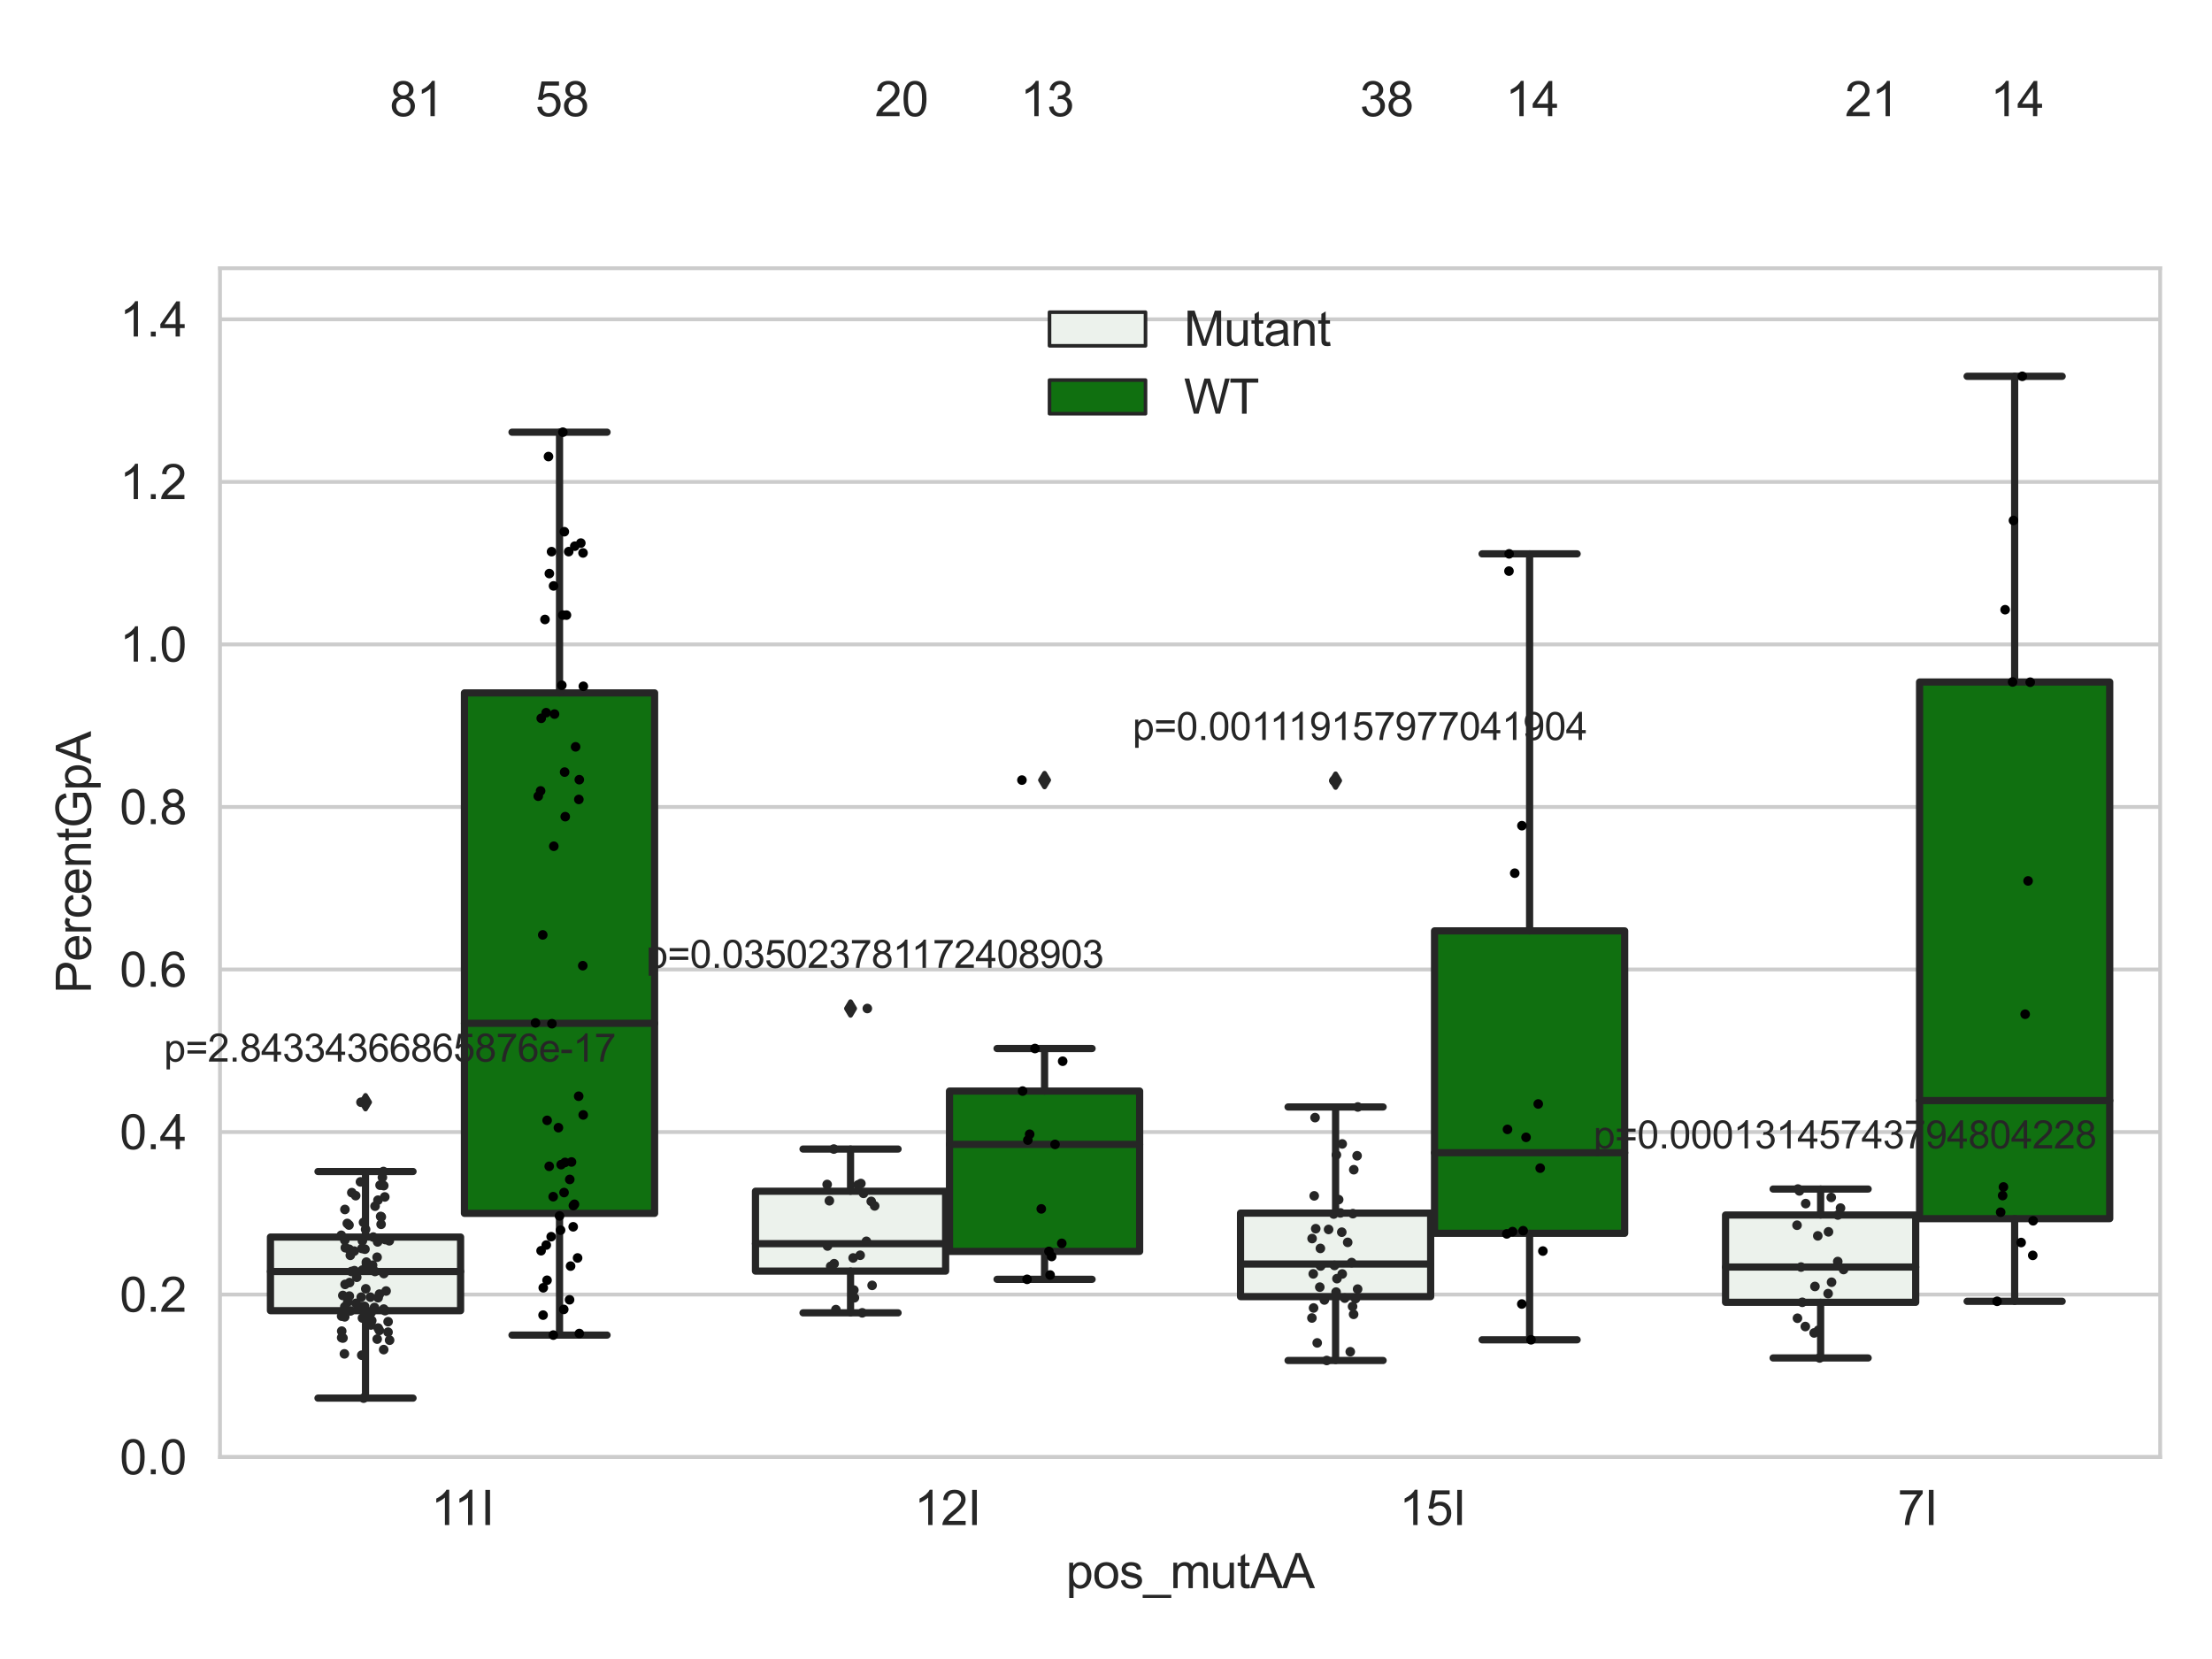 <?xml version="1.0" encoding="utf-8" standalone="no"?>
<!DOCTYPE svg PUBLIC "-//W3C//DTD SVG 1.1//EN"
  "http://www.w3.org/Graphics/SVG/1.1/DTD/svg11.dtd">
<svg xmlns:xlink="http://www.w3.org/1999/xlink" width="460.8pt" height="345.6pt" viewBox="0 0 460.8 345.6" xmlns="http://www.w3.org/2000/svg" version="1.1">
 <defs>
  <style type="text/css">*{stroke-linejoin: round; stroke-linecap: butt}</style>
 </defs>
 <g id="figure_1">
  <g id="patch_1">
   <path d="M 0 345.6 
L 460.8 345.6 
L 460.8 0 
L 0 0 
z
" style="fill: #ffffff"/>
  </g>
  <g id="axes_1">
   <g id="patch_2">
    <path d="M 45.83 303.539 
L 450 303.539 
L 450 55.877 
L 45.83 55.877 
z
" style="fill: #ffffff"/>
   </g>
   <g id="matplotlib.axis_1">
    <g id="xtick_1">
     <g id="text_1">
      <!-- 11I -->
      <g style="fill: #262626" transform="translate(89.77 317.697)scale(0.1 -0.1)">
       <defs>
        <path id="ArialMT-31" d="M 2384 0 
L 1822 0 
L 1822 3584 
Q 1619 3391 1289 3197 
Q 959 3003 697 2906 
L 697 3450 
Q 1169 3672 1522 3987 
Q 1875 4303 2022 4600 
L 2384 4600 
L 2384 0 
z
" transform="scale(0.016)"/>
        <path id="ArialMT-49" d="M 597 0 
L 597 4581 
L 1203 4581 
L 1203 0 
L 597 0 
z
" transform="scale(0.016)"/>
       </defs>
       <use xlink:href="#ArialMT-31"/>
       <use xlink:href="#ArialMT-31" x="48.24"/>
       <use xlink:href="#ArialMT-49" x="103.855"/>
      </g>
     </g>
    </g>
    <g id="xtick_2">
     <g id="text_2">
      <!-- 12I -->
      <g style="fill: #262626" transform="translate(190.444 317.697)scale(0.1 -0.1)">
       <defs>
        <path id="ArialMT-32" d="M 3222 541 
L 3222 0 
L 194 0 
Q 188 203 259 391 
Q 375 700 629 1000 
Q 884 1300 1366 1694 
Q 2113 2306 2375 2664 
Q 2638 3022 2638 3341 
Q 2638 3675 2398 3904 
Q 2159 4134 1775 4134 
Q 1369 4134 1125 3890 
Q 881 3647 878 3216 
L 300 3275 
Q 359 3922 746 4261 
Q 1134 4600 1788 4600 
Q 2447 4600 2831 4234 
Q 3216 3869 3216 3328 
Q 3216 3053 3103 2787 
Q 2991 2522 2730 2228 
Q 2469 1934 1863 1422 
Q 1356 997 1212 845 
Q 1069 694 975 541 
L 3222 541 
z
" transform="scale(0.016)"/>
       </defs>
       <use xlink:href="#ArialMT-31"/>
       <use xlink:href="#ArialMT-32" x="55.615"/>
       <use xlink:href="#ArialMT-49" x="111.23"/>
      </g>
     </g>
    </g>
    <g id="xtick_3">
     <g id="text_3">
      <!-- 15I -->
      <g style="fill: #262626" transform="translate(291.486 317.697)scale(0.1 -0.1)">
       <defs>
        <path id="ArialMT-35" d="M 266 1200 
L 856 1250 
Q 922 819 1161 601 
Q 1400 384 1738 384 
Q 2144 384 2425 690 
Q 2706 997 2706 1503 
Q 2706 1984 2436 2262 
Q 2166 2541 1728 2541 
Q 1456 2541 1237 2417 
Q 1019 2294 894 2097 
L 366 2166 
L 809 4519 
L 3088 4519 
L 3088 3981 
L 1259 3981 
L 1013 2750 
Q 1425 3038 1878 3038 
Q 2478 3038 2890 2622 
Q 3303 2206 3303 1553 
Q 3303 931 2941 478 
Q 2500 -78 1738 -78 
Q 1113 -78 717 272 
Q 322 622 266 1200 
z
" transform="scale(0.016)"/>
       </defs>
       <use xlink:href="#ArialMT-31"/>
       <use xlink:href="#ArialMT-35" x="55.615"/>
       <use xlink:href="#ArialMT-49" x="111.23"/>
      </g>
     </g>
    </g>
    <g id="xtick_4">
     <g id="text_4">
      <!-- 7I -->
      <g style="fill: #262626" transform="translate(395.309 317.697)scale(0.1 -0.1)">
       <defs>
        <path id="ArialMT-37" d="M 303 3981 
L 303 4522 
L 3269 4522 
L 3269 4084 
Q 2831 3619 2401 2847 
Q 1972 2075 1738 1259 
Q 1569 684 1522 0 
L 944 0 
Q 953 541 1156 1306 
Q 1359 2072 1739 2783 
Q 2119 3494 2547 3981 
L 303 3981 
z
" transform="scale(0.016)"/>
       </defs>
       <use xlink:href="#ArialMT-37"/>
       <use xlink:href="#ArialMT-49" x="55.615"/>
      </g>
     </g>
    </g>
    <g id="text_5">
     <!-- pos_mutAA -->
     <g style="fill: #262626" transform="translate(222.069 330.842)scale(0.1 -0.1)">
      <defs>
       <path id="ArialMT-70" d="M 422 -1272 
L 422 3319 
L 934 3319 
L 934 2888 
Q 1116 3141 1344 3267 
Q 1572 3394 1897 3394 
Q 2322 3394 2647 3175 
Q 2972 2956 3137 2557 
Q 3303 2159 3303 1684 
Q 3303 1175 3120 767 
Q 2938 359 2589 142 
Q 2241 -75 1856 -75 
Q 1575 -75 1351 44 
Q 1128 163 984 344 
L 984 -1272 
L 422 -1272 
z
M 931 1641 
Q 931 1000 1190 694 
Q 1450 388 1819 388 
Q 2194 388 2461 705 
Q 2728 1022 2728 1688 
Q 2728 2322 2467 2637 
Q 2206 2953 1844 2953 
Q 1484 2953 1207 2617 
Q 931 2281 931 1641 
z
" transform="scale(0.016)"/>
       <path id="ArialMT-6f" d="M 213 1659 
Q 213 2581 725 3025 
Q 1153 3394 1769 3394 
Q 2453 3394 2887 2945 
Q 3322 2497 3322 1706 
Q 3322 1066 3130 698 
Q 2938 331 2570 128 
Q 2203 -75 1769 -75 
Q 1072 -75 642 372 
Q 213 819 213 1659 
z
M 791 1659 
Q 791 1022 1069 705 
Q 1347 388 1769 388 
Q 2188 388 2466 706 
Q 2744 1025 2744 1678 
Q 2744 2294 2464 2611 
Q 2184 2928 1769 2928 
Q 1347 2928 1069 2612 
Q 791 2297 791 1659 
z
" transform="scale(0.016)"/>
       <path id="ArialMT-73" d="M 197 991 
L 753 1078 
Q 800 744 1014 566 
Q 1228 388 1613 388 
Q 2000 388 2187 545 
Q 2375 703 2375 916 
Q 2375 1106 2209 1216 
Q 2094 1291 1634 1406 
Q 1016 1563 777 1677 
Q 538 1791 414 1992 
Q 291 2194 291 2438 
Q 291 2659 392 2848 
Q 494 3038 669 3163 
Q 800 3259 1026 3326 
Q 1253 3394 1513 3394 
Q 1903 3394 2198 3281 
Q 2494 3169 2634 2976 
Q 2775 2784 2828 2463 
L 2278 2388 
Q 2241 2644 2061 2787 
Q 1881 2931 1553 2931 
Q 1166 2931 1000 2803 
Q 834 2675 834 2503 
Q 834 2394 903 2306 
Q 972 2216 1119 2156 
Q 1203 2125 1616 2013 
Q 2213 1853 2448 1751 
Q 2684 1650 2818 1456 
Q 2953 1263 2953 975 
Q 2953 694 2789 445 
Q 2625 197 2315 61 
Q 2006 -75 1616 -75 
Q 969 -75 630 194 
Q 291 463 197 991 
z
" transform="scale(0.016)"/>
       <path id="ArialMT-5f" d="M -97 -1272 
L -97 -866 
L 3631 -866 
L 3631 -1272 
L -97 -1272 
z
" transform="scale(0.016)"/>
       <path id="ArialMT-6d" d="M 422 0 
L 422 3319 
L 925 3319 
L 925 2853 
Q 1081 3097 1340 3245 
Q 1600 3394 1931 3394 
Q 2300 3394 2536 3241 
Q 2772 3088 2869 2813 
Q 3263 3394 3894 3394 
Q 4388 3394 4653 3120 
Q 4919 2847 4919 2278 
L 4919 0 
L 4359 0 
L 4359 2091 
Q 4359 2428 4304 2576 
Q 4250 2725 4106 2815 
Q 3963 2906 3769 2906 
Q 3419 2906 3187 2673 
Q 2956 2441 2956 1928 
L 2956 0 
L 2394 0 
L 2394 2156 
Q 2394 2531 2256 2718 
Q 2119 2906 1806 2906 
Q 1569 2906 1367 2781 
Q 1166 2656 1075 2415 
Q 984 2175 984 1722 
L 984 0 
L 422 0 
z
" transform="scale(0.016)"/>
       <path id="ArialMT-75" d="M 2597 0 
L 2597 488 
Q 2209 -75 1544 -75 
Q 1250 -75 995 37 
Q 741 150 617 320 
Q 494 491 444 738 
Q 409 903 409 1263 
L 409 3319 
L 972 3319 
L 972 1478 
Q 972 1038 1006 884 
Q 1059 663 1231 536 
Q 1403 409 1656 409 
Q 1909 409 2131 539 
Q 2353 669 2445 892 
Q 2538 1116 2538 1541 
L 2538 3319 
L 3100 3319 
L 3100 0 
L 2597 0 
z
" transform="scale(0.016)"/>
       <path id="ArialMT-74" d="M 1650 503 
L 1731 6 
Q 1494 -44 1306 -44 
Q 1000 -44 831 53 
Q 663 150 594 308 
Q 525 466 525 972 
L 525 2881 
L 113 2881 
L 113 3319 
L 525 3319 
L 525 4141 
L 1084 4478 
L 1084 3319 
L 1650 3319 
L 1650 2881 
L 1084 2881 
L 1084 941 
Q 1084 700 1114 631 
Q 1144 563 1211 522 
Q 1278 481 1403 481 
Q 1497 481 1650 503 
z
" transform="scale(0.016)"/>
       <path id="ArialMT-41" d="M -9 0 
L 1750 4581 
L 2403 4581 
L 4278 0 
L 3588 0 
L 3053 1388 
L 1138 1388 
L 634 0 
L -9 0 
z
M 1313 1881 
L 2866 1881 
L 2388 3150 
Q 2169 3728 2063 4100 
Q 1975 3659 1816 3225 
L 1313 1881 
z
" transform="scale(0.016)"/>
      </defs>
      <use xlink:href="#ArialMT-70"/>
      <use xlink:href="#ArialMT-6f" x="55.615"/>
      <use xlink:href="#ArialMT-73" x="111.23"/>
      <use xlink:href="#ArialMT-5f" x="161.23"/>
      <use xlink:href="#ArialMT-6d" x="216.846"/>
      <use xlink:href="#ArialMT-75" x="300.146"/>
      <use xlink:href="#ArialMT-74" x="355.762"/>
      <use xlink:href="#ArialMT-41" x="383.545"/>
      <use xlink:href="#ArialMT-41" x="450.244"/>
     </g>
    </g>
   </g>
   <g id="matplotlib.axis_2">
    <g id="ytick_1">
     <g id="line2d_1">
      <path d="M 45.83 303.539 
L 450 303.539 
" clip-path="url(#p27bf3ade9d)" style="fill: none; stroke: #cccccc; stroke-width: 0.8; stroke-linecap: round"/>
     </g>
     <g id="text_6">
      <!-- 0.0 -->
      <g style="fill: #262626" transform="translate(24.93 307.118)scale(0.1 -0.1)">
       <defs>
        <path id="ArialMT-30" d="M 266 2259 
Q 266 3072 433 3567 
Q 600 4063 929 4331 
Q 1259 4600 1759 4600 
Q 2128 4600 2406 4451 
Q 2684 4303 2865 4023 
Q 3047 3744 3150 3342 
Q 3253 2941 3253 2259 
Q 3253 1453 3087 958 
Q 2922 463 2592 192 
Q 2263 -78 1759 -78 
Q 1097 -78 719 397 
Q 266 969 266 2259 
z
M 844 2259 
Q 844 1131 1108 757 
Q 1372 384 1759 384 
Q 2147 384 2411 759 
Q 2675 1134 2675 2259 
Q 2675 3391 2411 3762 
Q 2147 4134 1753 4134 
Q 1366 4134 1134 3806 
Q 844 3388 844 2259 
z
" transform="scale(0.016)"/>
        <path id="ArialMT-2e" d="M 581 0 
L 581 641 
L 1222 641 
L 1222 0 
L 581 0 
z
" transform="scale(0.016)"/>
       </defs>
       <use xlink:href="#ArialMT-30"/>
       <use xlink:href="#ArialMT-2e" x="55.615"/>
       <use xlink:href="#ArialMT-30" x="83.398"/>
      </g>
     </g>
    </g>
    <g id="ytick_2">
     <g id="line2d_2">
      <path d="M 45.83 269.68 
L 450 269.68 
" clip-path="url(#p27bf3ade9d)" style="fill: none; stroke: #cccccc; stroke-width: 0.8; stroke-linecap: round"/>
     </g>
     <g id="text_7">
      <!-- 0.2 -->
      <g style="fill: #262626" transform="translate(24.93 273.259)scale(0.1 -0.1)">
       <use xlink:href="#ArialMT-30"/>
       <use xlink:href="#ArialMT-2e" x="55.615"/>
       <use xlink:href="#ArialMT-32" x="83.398"/>
      </g>
     </g>
    </g>
    <g id="ytick_3">
     <g id="line2d_3">
      <path d="M 45.83 235.82 
L 450 235.82 
" clip-path="url(#p27bf3ade9d)" style="fill: none; stroke: #cccccc; stroke-width: 0.8; stroke-linecap: round"/>
     </g>
     <g id="text_8">
      <!-- 0.4 -->
      <g style="fill: #262626" transform="translate(24.93 239.399)scale(0.1 -0.1)">
       <defs>
        <path id="ArialMT-34" d="M 2069 0 
L 2069 1097 
L 81 1097 
L 81 1613 
L 2172 4581 
L 2631 4581 
L 2631 1613 
L 3250 1613 
L 3250 1097 
L 2631 1097 
L 2631 0 
L 2069 0 
z
M 2069 1613 
L 2069 3678 
L 634 1613 
L 2069 1613 
z
" transform="scale(0.016)"/>
       </defs>
       <use xlink:href="#ArialMT-30"/>
       <use xlink:href="#ArialMT-2e" x="55.615"/>
       <use xlink:href="#ArialMT-34" x="83.398"/>
      </g>
     </g>
    </g>
    <g id="ytick_4">
     <g id="line2d_4">
      <path d="M 45.83 201.961 
L 450 201.961 
" clip-path="url(#p27bf3ade9d)" style="fill: none; stroke: #cccccc; stroke-width: 0.8; stroke-linecap: round"/>
     </g>
     <g id="text_9">
      <!-- 0.6 -->
      <g style="fill: #262626" transform="translate(24.93 205.54)scale(0.1 -0.1)">
       <defs>
        <path id="ArialMT-36" d="M 3184 3459 
L 2625 3416 
Q 2550 3747 2413 3897 
Q 2184 4138 1850 4138 
Q 1581 4138 1378 3988 
Q 1113 3794 959 3422 
Q 806 3050 800 2363 
Q 1003 2672 1297 2822 
Q 1591 2972 1913 2972 
Q 2475 2972 2870 2558 
Q 3266 2144 3266 1488 
Q 3266 1056 3080 686 
Q 2894 316 2569 119 
Q 2244 -78 1831 -78 
Q 1128 -78 684 439 
Q 241 956 241 2144 
Q 241 3472 731 4075 
Q 1159 4600 1884 4600 
Q 2425 4600 2770 4297 
Q 3116 3994 3184 3459 
z
M 888 1484 
Q 888 1194 1011 928 
Q 1134 663 1356 523 
Q 1578 384 1822 384 
Q 2178 384 2434 671 
Q 2691 959 2691 1453 
Q 2691 1928 2437 2201 
Q 2184 2475 1800 2475 
Q 1419 2475 1153 2201 
Q 888 1928 888 1484 
z
" transform="scale(0.016)"/>
       </defs>
       <use xlink:href="#ArialMT-30"/>
       <use xlink:href="#ArialMT-2e" x="55.615"/>
       <use xlink:href="#ArialMT-36" x="83.398"/>
      </g>
     </g>
    </g>
    <g id="ytick_5">
     <g id="line2d_5">
      <path d="M 45.83 168.102 
L 450 168.102 
" clip-path="url(#p27bf3ade9d)" style="fill: none; stroke: #cccccc; stroke-width: 0.8; stroke-linecap: round"/>
     </g>
     <g id="text_10">
      <!-- 0.8 -->
      <g style="fill: #262626" transform="translate(24.93 171.681)scale(0.1 -0.1)">
       <defs>
        <path id="ArialMT-38" d="M 1131 2484 
Q 781 2613 612 2850 
Q 444 3088 444 3419 
Q 444 3919 803 4259 
Q 1163 4600 1759 4600 
Q 2359 4600 2725 4251 
Q 3091 3903 3091 3403 
Q 3091 3084 2923 2848 
Q 2756 2613 2416 2484 
Q 2838 2347 3058 2040 
Q 3278 1734 3278 1309 
Q 3278 722 2862 322 
Q 2447 -78 1769 -78 
Q 1091 -78 675 323 
Q 259 725 259 1325 
Q 259 1772 486 2073 
Q 713 2375 1131 2484 
z
M 1019 3438 
Q 1019 3113 1228 2906 
Q 1438 2700 1772 2700 
Q 2097 2700 2305 2904 
Q 2513 3109 2513 3406 
Q 2513 3716 2298 3927 
Q 2084 4138 1766 4138 
Q 1444 4138 1231 3931 
Q 1019 3725 1019 3438 
z
M 838 1322 
Q 838 1081 952 856 
Q 1066 631 1291 507 
Q 1516 384 1775 384 
Q 2178 384 2440 643 
Q 2703 903 2703 1303 
Q 2703 1709 2433 1975 
Q 2163 2241 1756 2241 
Q 1359 2241 1098 1978 
Q 838 1716 838 1322 
z
" transform="scale(0.016)"/>
       </defs>
       <use xlink:href="#ArialMT-30"/>
       <use xlink:href="#ArialMT-2e" x="55.615"/>
       <use xlink:href="#ArialMT-38" x="83.398"/>
      </g>
     </g>
    </g>
    <g id="ytick_6">
     <g id="line2d_6">
      <path d="M 45.83 134.243 
L 450 134.243 
" clip-path="url(#p27bf3ade9d)" style="fill: none; stroke: #cccccc; stroke-width: 0.8; stroke-linecap: round"/>
     </g>
     <g id="text_11">
      <!-- 1.0 -->
      <g style="fill: #262626" transform="translate(24.93 137.822)scale(0.1 -0.1)">
       <use xlink:href="#ArialMT-31"/>
       <use xlink:href="#ArialMT-2e" x="55.615"/>
       <use xlink:href="#ArialMT-30" x="83.398"/>
      </g>
     </g>
    </g>
    <g id="ytick_7">
     <g id="line2d_7">
      <path d="M 45.83 100.384 
L 450 100.384 
" clip-path="url(#p27bf3ade9d)" style="fill: none; stroke: #cccccc; stroke-width: 0.8; stroke-linecap: round"/>
     </g>
     <g id="text_12">
      <!-- 1.2 -->
      <g style="fill: #262626" transform="translate(24.93 103.963)scale(0.1 -0.1)">
       <use xlink:href="#ArialMT-31"/>
       <use xlink:href="#ArialMT-2e" x="55.615"/>
       <use xlink:href="#ArialMT-32" x="83.398"/>
      </g>
     </g>
    </g>
    <g id="ytick_8">
     <g id="line2d_8">
      <path d="M 45.83 66.525 
L 450 66.525 
" clip-path="url(#p27bf3ade9d)" style="fill: none; stroke: #cccccc; stroke-width: 0.8; stroke-linecap: round"/>
     </g>
     <g id="text_13">
      <!-- 1.4 -->
      <g style="fill: #262626" transform="translate(24.93 70.104)scale(0.1 -0.1)">
       <use xlink:href="#ArialMT-31"/>
       <use xlink:href="#ArialMT-2e" x="55.615"/>
       <use xlink:href="#ArialMT-34" x="83.398"/>
      </g>
     </g>
    </g>
    <g id="text_14">
     <!-- PercentGpA -->
     <g style="fill: #262626" transform="translate(18.942 206.943)rotate(-90)scale(0.1 -0.1)">
      <defs>
       <path id="ArialMT-50" d="M 494 0 
L 494 4581 
L 2222 4581 
Q 2678 4581 2919 4538 
Q 3256 4481 3484 4323 
Q 3713 4166 3852 3881 
Q 3991 3597 3991 3256 
Q 3991 2672 3619 2267 
Q 3247 1863 2275 1863 
L 1100 1863 
L 1100 0 
L 494 0 
z
M 1100 2403 
L 2284 2403 
Q 2872 2403 3119 2622 
Q 3366 2841 3366 3238 
Q 3366 3525 3220 3729 
Q 3075 3934 2838 4000 
Q 2684 4041 2272 4041 
L 1100 4041 
L 1100 2403 
z
" transform="scale(0.016)"/>
       <path id="ArialMT-65" d="M 2694 1069 
L 3275 997 
Q 3138 488 2766 206 
Q 2394 -75 1816 -75 
Q 1088 -75 661 373 
Q 234 822 234 1631 
Q 234 2469 665 2931 
Q 1097 3394 1784 3394 
Q 2450 3394 2872 2941 
Q 3294 2488 3294 1666 
Q 3294 1616 3291 1516 
L 816 1516 
Q 847 969 1125 678 
Q 1403 388 1819 388 
Q 2128 388 2347 550 
Q 2566 713 2694 1069 
z
M 847 1978 
L 2700 1978 
Q 2663 2397 2488 2606 
Q 2219 2931 1791 2931 
Q 1403 2931 1139 2672 
Q 875 2413 847 1978 
z
" transform="scale(0.016)"/>
       <path id="ArialMT-72" d="M 416 0 
L 416 3319 
L 922 3319 
L 922 2816 
Q 1116 3169 1280 3281 
Q 1444 3394 1641 3394 
Q 1925 3394 2219 3213 
L 2025 2691 
Q 1819 2813 1613 2813 
Q 1428 2813 1281 2702 
Q 1134 2591 1072 2394 
Q 978 2094 978 1738 
L 978 0 
L 416 0 
z
" transform="scale(0.016)"/>
       <path id="ArialMT-63" d="M 2588 1216 
L 3141 1144 
Q 3050 572 2676 248 
Q 2303 -75 1759 -75 
Q 1078 -75 664 370 
Q 250 816 250 1647 
Q 250 2184 428 2587 
Q 606 2991 970 3192 
Q 1334 3394 1763 3394 
Q 2303 3394 2647 3120 
Q 2991 2847 3088 2344 
L 2541 2259 
Q 2463 2594 2264 2762 
Q 2066 2931 1784 2931 
Q 1359 2931 1093 2626 
Q 828 2322 828 1663 
Q 828 994 1084 691 
Q 1341 388 1753 388 
Q 2084 388 2306 591 
Q 2528 794 2588 1216 
z
" transform="scale(0.016)"/>
       <path id="ArialMT-6e" d="M 422 0 
L 422 3319 
L 928 3319 
L 928 2847 
Q 1294 3394 1984 3394 
Q 2284 3394 2536 3286 
Q 2788 3178 2913 3003 
Q 3038 2828 3088 2588 
Q 3119 2431 3119 2041 
L 3119 0 
L 2556 0 
L 2556 2019 
Q 2556 2363 2490 2533 
Q 2425 2703 2258 2804 
Q 2091 2906 1866 2906 
Q 1506 2906 1245 2678 
Q 984 2450 984 1813 
L 984 0 
L 422 0 
z
" transform="scale(0.016)"/>
       <path id="ArialMT-47" d="M 2638 1797 
L 2638 2334 
L 4578 2338 
L 4578 638 
Q 4131 281 3656 101 
Q 3181 -78 2681 -78 
Q 2006 -78 1454 211 
Q 903 500 622 1047 
Q 341 1594 341 2269 
Q 341 2938 620 3517 
Q 900 4097 1425 4378 
Q 1950 4659 2634 4659 
Q 3131 4659 3532 4498 
Q 3934 4338 4162 4050 
Q 4391 3763 4509 3300 
L 3963 3150 
Q 3859 3500 3706 3700 
Q 3553 3900 3268 4020 
Q 2984 4141 2638 4141 
Q 2222 4141 1919 4014 
Q 1616 3888 1430 3681 
Q 1244 3475 1141 3228 
Q 966 2803 966 2306 
Q 966 1694 1177 1281 
Q 1388 869 1791 669 
Q 2194 469 2647 469 
Q 3041 469 3416 620 
Q 3791 772 3984 944 
L 3984 1797 
L 2638 1797 
z
" transform="scale(0.016)"/>
      </defs>
      <use xlink:href="#ArialMT-50"/>
      <use xlink:href="#ArialMT-65" x="66.699"/>
      <use xlink:href="#ArialMT-72" x="122.314"/>
      <use xlink:href="#ArialMT-63" x="155.615"/>
      <use xlink:href="#ArialMT-65" x="205.615"/>
      <use xlink:href="#ArialMT-6e" x="261.23"/>
      <use xlink:href="#ArialMT-74" x="316.846"/>
      <use xlink:href="#ArialMT-47" x="344.629"/>
      <use xlink:href="#ArialMT-70" x="422.412"/>
      <use xlink:href="#ArialMT-41" x="478.027"/>
     </g>
    </g>
   </g>
   <g id="patch_3">
    <path d="M 56.338 273.034 
L 95.947 273.034 
L 95.947 257.702 
L 56.338 257.702 
L 56.338 273.034 
z
" clip-path="url(#p27bf3ade9d)" style="fill: #ecf2ec; stroke: #262626; stroke-width: 1.5; stroke-linejoin: miter"/>
   </g>
   <g id="patch_4">
    <path d="M 96.755 252.764 
L 136.364 252.764 
L 136.364 144.343 
L 96.755 144.343 
L 96.755 252.764 
z
" clip-path="url(#p27bf3ade9d)" style="fill: #107010; stroke: #262626; stroke-width: 1.5; stroke-linejoin: miter"/>
   </g>
   <g id="patch_5">
    <path d="M 157.381 264.793 
L 196.99 264.793 
L 196.99 248.156 
L 157.381 248.156 
L 157.381 264.793 
z
" clip-path="url(#p27bf3ade9d)" style="fill: #ecf2ec; stroke: #262626; stroke-width: 1.5; stroke-linejoin: miter"/>
   </g>
   <g id="patch_6">
    <path d="M 197.798 260.687 
L 237.407 260.687 
L 237.407 227.29 
L 197.798 227.29 
L 197.798 260.687 
z
" clip-path="url(#p27bf3ade9d)" style="fill: #107010; stroke: #262626; stroke-width: 1.5; stroke-linejoin: miter"/>
   </g>
   <g id="patch_7">
    <path d="M 258.423 270.109 
L 298.032 270.109 
L 298.032 252.712 
L 258.423 252.712 
L 258.423 270.109 
z
" clip-path="url(#p27bf3ade9d)" style="fill: #ecf2ec; stroke: #262626; stroke-width: 1.5; stroke-linejoin: miter"/>
   </g>
   <g id="patch_8">
    <path d="M 298.84 256.922 
L 338.449 256.922 
L 338.449 193.92 
L 298.84 193.92 
L 298.84 256.922 
z
" clip-path="url(#p27bf3ade9d)" style="fill: #107010; stroke: #262626; stroke-width: 1.5; stroke-linejoin: miter"/>
   </g>
   <g id="patch_9">
    <path d="M 359.466 271.295 
L 399.075 271.295 
L 399.075 253.108 
L 359.466 253.108 
L 359.466 271.295 
z
" clip-path="url(#p27bf3ade9d)" style="fill: #ecf2ec; stroke: #262626; stroke-width: 1.5; stroke-linejoin: miter"/>
   </g>
   <g id="patch_10">
    <path d="M 399.883 253.865 
L 439.492 253.865 
L 439.492 142.076 
L 399.883 142.076 
L 399.883 253.865 
z
" clip-path="url(#p27bf3ade9d)" style="fill: #107010; stroke: #262626; stroke-width: 1.5; stroke-linejoin: miter"/>
   </g>
   <g id="patch_11">
    <path d="M 96.351 303.539 
L 96.351 303.539 
L 96.351 303.539 
L 96.351 303.539 
z
" clip-path="url(#p27bf3ade9d)" style="fill: #ecf2ec; stroke: #262626; stroke-width: 0.75; stroke-linejoin: miter"/>
   </g>
   <g id="patch_12">
    <path d="M 96.351 303.539 
L 96.351 303.539 
L 96.351 303.539 
L 96.351 303.539 
z
" clip-path="url(#p27bf3ade9d)" style="fill: #107010; stroke: #262626; stroke-width: 0.75; stroke-linejoin: miter"/>
   </g>
   <g id="PathCollection_1"/>
   <g id="PathCollection_2"/>
   <g id="line2d_9">
    <path d="M 76.143 273.034 
L 76.143 291.255 
" clip-path="url(#p27bf3ade9d)" style="fill: none; stroke: #262626; stroke-width: 1.5; stroke-linecap: round"/>
   </g>
   <g id="line2d_10">
    <path d="M 76.143 257.702 
L 76.143 244.047 
" clip-path="url(#p27bf3ade9d)" style="fill: none; stroke: #262626; stroke-width: 1.5; stroke-linecap: round"/>
   </g>
   <g id="line2d_11">
    <path d="M 66.241 291.255 
L 86.045 291.255 
" clip-path="url(#p27bf3ade9d)" style="fill: none; stroke: #262626; stroke-width: 1.5; stroke-linecap: round"/>
   </g>
   <g id="line2d_12">
    <path d="M 66.241 244.047 
L 86.045 244.047 
" clip-path="url(#p27bf3ade9d)" style="fill: none; stroke: #262626; stroke-width: 1.5; stroke-linecap: round"/>
   </g>
   <g id="line2d_13">
    <defs>
     <path id="ma795d49463" d="M -0 1.414 
L 0.849 0 
L 0 -1.414 
L -0.849 -0 
z
" style="stroke: #262626; stroke-linejoin: miter"/>
    </defs>
    <g clip-path="url(#p27bf3ade9d)">
     <use xlink:href="#ma795d49463" x="76.143" y="229.612" style="fill: #262626; stroke: #262626; stroke-linejoin: miter"/>
    </g>
   </g>
   <g id="line2d_14">
    <path d="M 116.56 252.764 
L 116.56 278.122 
" clip-path="url(#p27bf3ade9d)" style="fill: none; stroke: #262626; stroke-width: 1.5; stroke-linecap: round"/>
   </g>
   <g id="line2d_15">
    <path d="M 116.56 144.343 
L 116.56 90.034 
" clip-path="url(#p27bf3ade9d)" style="fill: none; stroke: #262626; stroke-width: 1.5; stroke-linecap: round"/>
   </g>
   <g id="line2d_16">
    <path d="M 106.658 278.122 
L 126.462 278.122 
" clip-path="url(#p27bf3ade9d)" style="fill: none; stroke: #262626; stroke-width: 1.5; stroke-linecap: round"/>
   </g>
   <g id="line2d_17">
    <path d="M 106.658 90.034 
L 126.462 90.034 
" clip-path="url(#p27bf3ade9d)" style="fill: none; stroke: #262626; stroke-width: 1.5; stroke-linecap: round"/>
   </g>
   <g id="line2d_18"/>
   <g id="line2d_19">
    <path d="M 177.185 264.793 
L 177.185 273.486 
" clip-path="url(#p27bf3ade9d)" style="fill: none; stroke: #262626; stroke-width: 1.5; stroke-linecap: round"/>
   </g>
   <g id="line2d_20">
    <path d="M 177.185 248.156 
L 177.185 239.367 
" clip-path="url(#p27bf3ade9d)" style="fill: none; stroke: #262626; stroke-width: 1.5; stroke-linecap: round"/>
   </g>
   <g id="line2d_21">
    <path d="M 167.283 273.486 
L 187.087 273.486 
" clip-path="url(#p27bf3ade9d)" style="fill: none; stroke: #262626; stroke-width: 1.5; stroke-linecap: round"/>
   </g>
   <g id="line2d_22">
    <path d="M 167.283 239.367 
L 187.087 239.367 
" clip-path="url(#p27bf3ade9d)" style="fill: none; stroke: #262626; stroke-width: 1.5; stroke-linecap: round"/>
   </g>
   <g id="line2d_23">
    <g clip-path="url(#p27bf3ade9d)">
     <use xlink:href="#ma795d49463" x="177.185" y="210.091" style="fill: #262626; stroke: #262626; stroke-linejoin: miter"/>
    </g>
   </g>
   <g id="line2d_24">
    <path d="M 217.602 260.687 
L 217.602 266.508 
" clip-path="url(#p27bf3ade9d)" style="fill: none; stroke: #262626; stroke-width: 1.5; stroke-linecap: round"/>
   </g>
   <g id="line2d_25">
    <path d="M 217.602 227.29 
L 217.602 218.426 
" clip-path="url(#p27bf3ade9d)" style="fill: none; stroke: #262626; stroke-width: 1.5; stroke-linecap: round"/>
   </g>
   <g id="line2d_26">
    <path d="M 207.7 266.508 
L 227.504 266.508 
" clip-path="url(#p27bf3ade9d)" style="fill: none; stroke: #262626; stroke-width: 1.5; stroke-linecap: round"/>
   </g>
   <g id="line2d_27">
    <path d="M 207.7 218.426 
L 227.504 218.426 
" clip-path="url(#p27bf3ade9d)" style="fill: none; stroke: #262626; stroke-width: 1.5; stroke-linecap: round"/>
   </g>
   <g id="line2d_28">
    <g clip-path="url(#p27bf3ade9d)">
     <use xlink:href="#ma795d49463" x="217.602" y="162.507" style="fill: #262626; stroke: #262626; stroke-linejoin: miter"/>
    </g>
   </g>
   <g id="line2d_29">
    <path d="M 278.228 270.109 
L 278.228 283.414 
" clip-path="url(#p27bf3ade9d)" style="fill: none; stroke: #262626; stroke-width: 1.5; stroke-linecap: round"/>
   </g>
   <g id="line2d_30">
    <path d="M 278.228 252.712 
L 278.228 230.602 
" clip-path="url(#p27bf3ade9d)" style="fill: none; stroke: #262626; stroke-width: 1.5; stroke-linecap: round"/>
   </g>
   <g id="line2d_31">
    <path d="M 268.326 283.414 
L 288.13 283.414 
" clip-path="url(#p27bf3ade9d)" style="fill: none; stroke: #262626; stroke-width: 1.5; stroke-linecap: round"/>
   </g>
   <g id="line2d_32">
    <path d="M 268.326 230.602 
L 288.13 230.602 
" clip-path="url(#p27bf3ade9d)" style="fill: none; stroke: #262626; stroke-width: 1.5; stroke-linecap: round"/>
   </g>
   <g id="line2d_33">
    <g clip-path="url(#p27bf3ade9d)">
     <use xlink:href="#ma795d49463" x="278.228" y="162.623" style="fill: #262626; stroke: #262626; stroke-linejoin: miter"/>
    </g>
   </g>
   <g id="line2d_34">
    <path d="M 318.645 256.922 
L 318.645 279.105 
" clip-path="url(#p27bf3ade9d)" style="fill: none; stroke: #262626; stroke-width: 1.5; stroke-linecap: round"/>
   </g>
   <g id="line2d_35">
    <path d="M 318.645 193.92 
L 318.645 115.377 
" clip-path="url(#p27bf3ade9d)" style="fill: none; stroke: #262626; stroke-width: 1.5; stroke-linecap: round"/>
   </g>
   <g id="line2d_36">
    <path d="M 308.743 279.105 
L 328.547 279.105 
" clip-path="url(#p27bf3ade9d)" style="fill: none; stroke: #262626; stroke-width: 1.5; stroke-linecap: round"/>
   </g>
   <g id="line2d_37">
    <path d="M 308.743 115.377 
L 328.547 115.377 
" clip-path="url(#p27bf3ade9d)" style="fill: none; stroke: #262626; stroke-width: 1.5; stroke-linecap: round"/>
   </g>
   <g id="line2d_38"/>
   <g id="line2d_39">
    <path d="M 379.27 271.295 
L 379.27 282.887 
" clip-path="url(#p27bf3ade9d)" style="fill: none; stroke: #262626; stroke-width: 1.5; stroke-linecap: round"/>
   </g>
   <g id="line2d_40">
    <path d="M 379.27 253.108 
L 379.27 247.699 
" clip-path="url(#p27bf3ade9d)" style="fill: none; stroke: #262626; stroke-width: 1.5; stroke-linecap: round"/>
   </g>
   <g id="line2d_41">
    <path d="M 369.368 282.887 
L 389.172 282.887 
" clip-path="url(#p27bf3ade9d)" style="fill: none; stroke: #262626; stroke-width: 1.5; stroke-linecap: round"/>
   </g>
   <g id="line2d_42">
    <path d="M 369.368 247.699 
L 389.172 247.699 
" clip-path="url(#p27bf3ade9d)" style="fill: none; stroke: #262626; stroke-width: 1.5; stroke-linecap: round"/>
   </g>
   <g id="line2d_43"/>
   <g id="line2d_44">
    <path d="M 419.687 253.865 
L 419.687 271.087 
" clip-path="url(#p27bf3ade9d)" style="fill: none; stroke: #262626; stroke-width: 1.5; stroke-linecap: round"/>
   </g>
   <g id="line2d_45">
    <path d="M 419.687 142.076 
L 419.687 78.391 
" clip-path="url(#p27bf3ade9d)" style="fill: none; stroke: #262626; stroke-width: 1.5; stroke-linecap: round"/>
   </g>
   <g id="line2d_46">
    <path d="M 409.785 271.087 
L 429.589 271.087 
" clip-path="url(#p27bf3ade9d)" style="fill: none; stroke: #262626; stroke-width: 1.5; stroke-linecap: round"/>
   </g>
   <g id="line2d_47">
    <path d="M 409.785 78.391 
L 429.589 78.391 
" clip-path="url(#p27bf3ade9d)" style="fill: none; stroke: #262626; stroke-width: 1.5; stroke-linecap: round"/>
   </g>
   <g id="line2d_48"/>
   <g id="line2d_49">
    <path d="M 56.338 264.876 
L 95.947 264.876 
" clip-path="url(#p27bf3ade9d)" style="fill: none; stroke: #262626; stroke-width: 1.5; stroke-linecap: round"/>
   </g>
   <g id="line2d_50">
    <path d="M 96.755 213.174 
L 136.364 213.174 
" clip-path="url(#p27bf3ade9d)" style="fill: none; stroke: #262626; stroke-width: 1.5; stroke-linecap: round"/>
   </g>
   <g id="line2d_51">
    <path d="M 157.381 259.077 
L 196.99 259.077 
" clip-path="url(#p27bf3ade9d)" style="fill: none; stroke: #262626; stroke-width: 1.5; stroke-linecap: round"/>
   </g>
   <g id="line2d_52">
    <path d="M 197.798 238.398 
L 237.407 238.398 
" clip-path="url(#p27bf3ade9d)" style="fill: none; stroke: #262626; stroke-width: 1.5; stroke-linecap: round"/>
   </g>
   <g id="line2d_53">
    <path d="M 258.423 263.315 
L 298.032 263.315 
" clip-path="url(#p27bf3ade9d)" style="fill: none; stroke: #262626; stroke-width: 1.5; stroke-linecap: round"/>
   </g>
   <g id="line2d_54">
    <path d="M 298.84 240.136 
L 338.449 240.136 
" clip-path="url(#p27bf3ade9d)" style="fill: none; stroke: #262626; stroke-width: 1.5; stroke-linecap: round"/>
   </g>
   <g id="line2d_55">
    <path d="M 359.466 263.951 
L 399.075 263.951 
" clip-path="url(#p27bf3ade9d)" style="fill: none; stroke: #262626; stroke-width: 1.5; stroke-linecap: round"/>
   </g>
   <g id="line2d_56">
    <path d="M 399.883 229.271 
L 439.492 229.271 
" clip-path="url(#p27bf3ade9d)" style="fill: none; stroke: #262626; stroke-width: 1.5; stroke-linecap: round"/>
   </g>
   <g id="patch_13">
    <path d="M 45.83 303.539 
L 45.83 55.877 
" style="fill: none; stroke: #cccccc; stroke-width: 0.8; stroke-linejoin: miter; stroke-linecap: square"/>
   </g>
   <g id="patch_14">
    <path d="M 450 303.539 
L 450 55.877 
" style="fill: none; stroke: #cccccc; stroke-width: 0.8; stroke-linejoin: miter; stroke-linecap: square"/>
   </g>
   <g id="patch_15">
    <path d="M 45.83 303.539 
L 450 303.539 
" style="fill: none; stroke: #cccccc; stroke-width: 0.8; stroke-linejoin: miter; stroke-linecap: square"/>
   </g>
   <g id="patch_16">
    <path d="M 45.83 55.877 
L 450 55.877 
" style="fill: none; stroke: #cccccc; stroke-width: 0.8; stroke-linejoin: miter; stroke-linecap: square"/>
   </g>
   <g id="PathCollection_3">
    <defs>
     <path id="C0_0_3fe4619b2c" d="M 0 1 
C 0.265 1 0.52 0.895 0.707 0.707 
C 0.895 0.52 1 0.265 1 -0 
C 1 -0.265 0.895 -0.52 0.707 -0.707 
C 0.52 -0.895 0.265 -1 0 -1 
C -0.265 -1 -0.52 -0.895 -0.707 -0.707 
C -0.895 -0.52 -1 -0.265 -1 0 
C -1 0.265 -0.895 0.52 -0.707 0.707 
C -0.52 0.895 -0.265 1 0 1 
z
"/>
    </defs>
    <g clip-path="url(#p27bf3ade9d)">
     <use xlink:href="#C0_0_3fe4619b2c" x="79.945" y="246.992" style="fill: #262626"/>
    </g>
    <g clip-path="url(#p27bf3ade9d)">
     <use xlink:href="#C0_0_3fe4619b2c" x="71.814" y="274.325" style="fill: #262626"/>
    </g>
    <g clip-path="url(#p27bf3ade9d)">
     <use xlink:href="#C0_0_3fe4619b2c" x="79.389" y="255.049" style="fill: #262626"/>
    </g>
    <g clip-path="url(#p27bf3ade9d)">
     <use xlink:href="#C0_0_3fe4619b2c" x="73.8" y="260.628" style="fill: #262626"/>
    </g>
    <g clip-path="url(#p27bf3ade9d)">
     <use xlink:href="#C0_0_3fe4619b2c" x="73.209" y="264.876" style="fill: #262626"/>
    </g>
    <g clip-path="url(#p27bf3ade9d)">
     <use xlink:href="#C0_0_3fe4619b2c" x="72.778" y="269.997" style="fill: #262626"/>
    </g>
    <g clip-path="url(#p27bf3ade9d)">
     <use xlink:href="#C0_0_3fe4619b2c" x="72.746" y="260.241" style="fill: #262626"/>
    </g>
    <g clip-path="url(#p27bf3ade9d)">
     <use xlink:href="#C0_0_3fe4619b2c" x="77.161" y="270.223" style="fill: #262626"/>
    </g>
    <g clip-path="url(#p27bf3ade9d)">
     <use xlink:href="#C0_0_3fe4619b2c" x="75.943" y="272.14" style="fill: #262626"/>
    </g>
    <g clip-path="url(#p27bf3ade9d)">
     <use xlink:href="#C0_0_3fe4619b2c" x="71.452" y="278.736" style="fill: #262626"/>
    </g>
    <g clip-path="url(#p27bf3ade9d)">
     <use xlink:href="#C0_0_3fe4619b2c" x="76.202" y="268.482" style="fill: #262626"/>
    </g>
    <g clip-path="url(#p27bf3ade9d)">
     <use xlink:href="#C0_0_3fe4619b2c" x="77.294" y="273.469" style="fill: #262626"/>
    </g>
    <g clip-path="url(#p27bf3ade9d)">
     <use xlink:href="#C0_0_3fe4619b2c" x="79.031" y="277.152" style="fill: #262626"/>
    </g>
    <g clip-path="url(#p27bf3ade9d)">
     <use xlink:href="#C0_0_3fe4619b2c" x="72.346" y="254.864" style="fill: #262626"/>
    </g>
    <g clip-path="url(#p27bf3ade9d)">
     <use xlink:href="#C0_0_3fe4619b2c" x="78.133" y="251.273" style="fill: #262626"/>
    </g>
    <g clip-path="url(#p27bf3ade9d)">
     <use xlink:href="#C0_0_3fe4619b2c" x="72.705" y="255.201" style="fill: #262626"/>
    </g>
    <g clip-path="url(#p27bf3ade9d)">
     <use xlink:href="#C0_0_3fe4619b2c" x="73.288" y="248.448" style="fill: #262626"/>
    </g>
    <g clip-path="url(#p27bf3ade9d)">
     <use xlink:href="#C0_0_3fe4619b2c" x="81.162" y="279.19" style="fill: #262626"/>
    </g>
    <g clip-path="url(#p27bf3ade9d)">
     <use xlink:href="#C0_0_3fe4619b2c" x="78.736" y="250.02" style="fill: #262626"/>
    </g>
    <g clip-path="url(#p27bf3ade9d)">
     <use xlink:href="#C0_0_3fe4619b2c" x="80.157" y="249.343" style="fill: #262626"/>
    </g>
    <g clip-path="url(#p27bf3ade9d)">
     <use xlink:href="#C0_0_3fe4619b2c" x="77.753" y="257.702" style="fill: #262626"/>
    </g>
    <g clip-path="url(#p27bf3ade9d)">
     <use xlink:href="#C0_0_3fe4619b2c" x="78.009" y="272.371" style="fill: #262626"/>
    </g>
    <g clip-path="url(#p27bf3ade9d)">
     <use xlink:href="#C0_0_3fe4619b2c" x="74.151" y="271.511" style="fill: #262626"/>
    </g>
    <g clip-path="url(#p27bf3ade9d)">
     <use xlink:href="#C0_0_3fe4619b2c" x="79.176" y="246.897" style="fill: #262626"/>
    </g>
    <g clip-path="url(#p27bf3ade9d)">
     <use xlink:href="#C0_0_3fe4619b2c" x="71.938" y="259.923" style="fill: #262626"/>
    </g>
    <g clip-path="url(#p27bf3ade9d)">
     <use xlink:href="#C0_0_3fe4619b2c" x="80.199" y="273.034" style="fill: #262626"/>
    </g>
    <g clip-path="url(#p27bf3ade9d)">
     <use xlink:href="#C0_0_3fe4619b2c" x="72.981" y="261.508" style="fill: #262626"/>
    </g>
    <g clip-path="url(#p27bf3ade9d)">
     <use xlink:href="#C0_0_3fe4619b2c" x="75.231" y="272.181" style="fill: #262626"/>
    </g>
    <g clip-path="url(#p27bf3ade9d)">
     <use xlink:href="#C0_0_3fe4619b2c" x="78.771" y="270.339" style="fill: #262626"/>
    </g>
    <g clip-path="url(#p27bf3ade9d)">
     <use xlink:href="#C0_0_3fe4619b2c" x="79.662" y="245.27" style="fill: #262626"/>
    </g>
    <g clip-path="url(#p27bf3ade9d)">
     <use xlink:href="#C0_0_3fe4619b2c" x="78.576" y="278.96" style="fill: #262626"/>
    </g>
    <g clip-path="url(#p27bf3ade9d)">
     <use xlink:href="#C0_0_3fe4619b2c" x="77.619" y="263.567" style="fill: #262626"/>
    </g>
    <g clip-path="url(#p27bf3ade9d)">
     <use xlink:href="#C0_0_3fe4619b2c" x="71.831" y="272.224" style="fill: #262626"/>
    </g>
    <g clip-path="url(#p27bf3ade9d)">
     <use xlink:href="#C0_0_3fe4619b2c" x="81.102" y="258.482" style="fill: #262626"/>
    </g>
    <g clip-path="url(#p27bf3ade9d)">
     <use xlink:href="#C0_0_3fe4619b2c" x="76.321" y="262.923" style="fill: #262626"/>
    </g>
    <g clip-path="url(#p27bf3ade9d)">
     <use xlink:href="#C0_0_3fe4619b2c" x="78.556" y="261.903" style="fill: #262626"/>
    </g>
    <g clip-path="url(#p27bf3ade9d)">
     <use xlink:href="#C0_0_3fe4619b2c" x="75.501" y="264.576" style="fill: #262626"/>
    </g>
    <g clip-path="url(#p27bf3ade9d)">
     <use xlink:href="#C0_0_3fe4619b2c" x="77.443" y="275.103" style="fill: #262626"/>
    </g>
    <g clip-path="url(#p27bf3ade9d)">
     <use xlink:href="#C0_0_3fe4619b2c" x="80.849" y="275.332" style="fill: #262626"/>
    </g>
    <g clip-path="url(#p27bf3ade9d)">
     <use xlink:href="#C0_0_3fe4619b2c" x="76.704" y="264.095" style="fill: #262626"/>
    </g>
    <g clip-path="url(#p27bf3ade9d)">
     <use xlink:href="#C0_0_3fe4619b2c" x="80.262" y="258.227" style="fill: #262626"/>
    </g>
    <g clip-path="url(#p27bf3ade9d)">
     <use xlink:href="#C0_0_3fe4619b2c" x="78.771" y="276.654" style="fill: #262626"/>
    </g>
    <g clip-path="url(#p27bf3ade9d)">
     <use xlink:href="#C0_0_3fe4619b2c" x="75.403" y="260.08" style="fill: #262626"/>
    </g>
    <g clip-path="url(#p27bf3ade9d)">
     <use xlink:href="#C0_0_3fe4619b2c" x="73.834" y="264.699" style="fill: #262626"/>
    </g>
    <g clip-path="url(#p27bf3ade9d)">
     <use xlink:href="#C0_0_3fe4619b2c" x="75.245" y="270.219" style="fill: #262626"/>
    </g>
    <g clip-path="url(#p27bf3ade9d)">
     <use xlink:href="#C0_0_3fe4619b2c" x="75.197" y="229.612" style="fill: #262626"/>
    </g>
    <g clip-path="url(#p27bf3ade9d)">
     <use xlink:href="#C0_0_3fe4619b2c" x="80.43" y="268.943" style="fill: #262626"/>
    </g>
    <g clip-path="url(#p27bf3ade9d)">
     <use xlink:href="#C0_0_3fe4619b2c" x="79.939" y="272.704" style="fill: #262626"/>
    </g>
    <g clip-path="url(#p27bf3ade9d)">
     <use xlink:href="#C0_0_3fe4619b2c" x="71.418" y="269.868" style="fill: #262626"/>
    </g>
    <g clip-path="url(#p27bf3ade9d)">
     <use xlink:href="#C0_0_3fe4619b2c" x="78.667" y="258.713" style="fill: #262626"/>
    </g>
    <g clip-path="url(#p27bf3ade9d)">
     <use xlink:href="#C0_0_3fe4619b2c" x="75.362" y="282.313" style="fill: #262626"/>
    </g>
    <g clip-path="url(#p27bf3ade9d)">
     <use xlink:href="#C0_0_3fe4619b2c" x="71.168" y="274.182" style="fill: #262626"/>
    </g>
    <g clip-path="url(#p27bf3ade9d)">
     <use xlink:href="#C0_0_3fe4619b2c" x="71.176" y="278.663" style="fill: #262626"/>
    </g>
    <g clip-path="url(#p27bf3ade9d)">
     <use xlink:href="#C0_0_3fe4619b2c" x="78.118" y="264.874" style="fill: #262626"/>
    </g>
    <g clip-path="url(#p27bf3ade9d)">
     <use xlink:href="#C0_0_3fe4619b2c" x="79.437" y="253.51" style="fill: #262626"/>
    </g>
    <g clip-path="url(#p27bf3ade9d)">
     <use xlink:href="#C0_0_3fe4619b2c" x="79.047" y="269.584" style="fill: #262626"/>
    </g>
    <g clip-path="url(#p27bf3ade9d)">
     <use xlink:href="#C0_0_3fe4619b2c" x="76.347" y="263.294" style="fill: #262626"/>
    </g>
    <g clip-path="url(#p27bf3ade9d)">
     <use xlink:href="#C0_0_3fe4619b2c" x="74.313" y="266.078" style="fill: #262626"/>
    </g>
    <g clip-path="url(#p27bf3ade9d)">
     <use xlink:href="#C0_0_3fe4619b2c" x="71.097" y="257.33" style="fill: #262626"/>
    </g>
    <g clip-path="url(#p27bf3ade9d)">
     <use xlink:href="#C0_0_3fe4619b2c" x="75.729" y="254.645" style="fill: #262626"/>
    </g>
    <g clip-path="url(#p27bf3ade9d)">
     <use xlink:href="#C0_0_3fe4619b2c" x="80.838" y="277.511" style="fill: #262626"/>
    </g>
    <g clip-path="url(#p27bf3ade9d)">
     <use xlink:href="#C0_0_3fe4619b2c" x="75.091" y="246.205" style="fill: #262626"/>
    </g>
    <g clip-path="url(#p27bf3ade9d)">
     <use xlink:href="#C0_0_3fe4619b2c" x="72.444" y="271.242" style="fill: #262626"/>
    </g>
    <g clip-path="url(#p27bf3ade9d)">
     <use xlink:href="#C0_0_3fe4619b2c" x="79.293" y="253.405" style="fill: #262626"/>
    </g>
    <g clip-path="url(#p27bf3ade9d)">
     <use xlink:href="#C0_0_3fe4619b2c" x="72.826" y="267.183" style="fill: #262626"/>
    </g>
    <g clip-path="url(#p27bf3ade9d)">
     <use xlink:href="#C0_0_3fe4619b2c" x="71.853" y="251.954" style="fill: #262626"/>
    </g>
    <g clip-path="url(#p27bf3ade9d)">
     <use xlink:href="#C0_0_3fe4619b2c" x="73.002" y="273.093" style="fill: #262626"/>
    </g>
    <g clip-path="url(#p27bf3ade9d)">
     <use xlink:href="#C0_0_3fe4619b2c" x="75.507" y="274.572" style="fill: #262626"/>
    </g>
    <g clip-path="url(#p27bf3ade9d)">
     <use xlink:href="#C0_0_3fe4619b2c" x="76.161" y="256.111" style="fill: #262626"/>
    </g>
    <g clip-path="url(#p27bf3ade9d)">
     <use xlink:href="#C0_0_3fe4619b2c" x="79.878" y="244.047" style="fill: #262626"/>
    </g>
    <g clip-path="url(#p27bf3ade9d)">
     <use xlink:href="#C0_0_3fe4619b2c" x="79.965" y="265.302" style="fill: #262626"/>
    </g>
    <g clip-path="url(#p27bf3ade9d)">
     <use xlink:href="#C0_0_3fe4619b2c" x="71.827" y="258.351" style="fill: #262626"/>
    </g>
    <g clip-path="url(#p27bf3ade9d)">
     <use xlink:href="#C0_0_3fe4619b2c" x="75.75" y="291.255" style="fill: #262626"/>
    </g>
    <g clip-path="url(#p27bf3ade9d)">
     <use xlink:href="#C0_0_3fe4619b2c" x="71.888" y="267.562" style="fill: #262626"/>
    </g>
    <g clip-path="url(#p27bf3ade9d)">
     <use xlink:href="#C0_0_3fe4619b2c" x="71.188" y="277.3" style="fill: #262626"/>
    </g>
    <g clip-path="url(#p27bf3ade9d)">
     <use xlink:href="#C0_0_3fe4619b2c" x="76.031" y="260.227" style="fill: #262626"/>
    </g>
    <g clip-path="url(#p27bf3ade9d)">
     <use xlink:href="#C0_0_3fe4619b2c" x="79.928" y="281.146" style="fill: #262626"/>
    </g>
    <g clip-path="url(#p27bf3ade9d)">
     <use xlink:href="#C0_0_3fe4619b2c" x="71.747" y="282.033" style="fill: #262626"/>
    </g>
    <g clip-path="url(#p27bf3ade9d)">
     <use xlink:href="#C0_0_3fe4619b2c" x="74.095" y="249.08" style="fill: #262626"/>
    </g>
    <g clip-path="url(#p27bf3ade9d)">
     <use xlink:href="#C0_0_3fe4619b2c" x="77.275" y="276.02" style="fill: #262626"/>
    </g>
    <g clip-path="url(#p27bf3ade9d)">
     <use xlink:href="#C0_0_3fe4619b2c" x="75.491" y="258.487" style="fill: #262626"/>
    </g>
   </g>
   <g id="PathCollection_4">
    <defs>
     <path id="C1_0_edd53c8343" d="M 0 1 
C 0.265 1 0.52 0.895 0.707 0.707 
C 0.895 0.52 1 0.265 1 -0 
C 1 -0.265 0.895 -0.52 0.707 -0.707 
C 0.52 -0.895 0.265 -1 0 -1 
C -0.265 -1 -0.52 -0.895 -0.707 -0.707 
C -0.895 -0.52 -1 -0.265 -1 0 
C -1 0.265 -0.895 0.52 -0.707 0.707 
C -0.52 0.895 -0.265 1 0 1 
z
"/>
    </defs>
    <g clip-path="url(#p27bf3ade9d)">
     <use xlink:href="#C1_0_edd53c8343" x="113.978" y="233.392"/>
    </g>
    <g clip-path="url(#p27bf3ade9d)">
     <use xlink:href="#C1_0_edd53c8343" x="115.266" y="278.122"/>
    </g>
    <g clip-path="url(#p27bf3ade9d)">
     <use xlink:href="#C1_0_edd53c8343" x="118.471" y="114.912"/>
    </g>
    <g clip-path="url(#p27bf3ade9d)">
     <use xlink:href="#C1_0_edd53c8343" x="113.133" y="273.963"/>
    </g>
    <g clip-path="url(#p27bf3ade9d)">
     <use xlink:href="#C1_0_edd53c8343" x="114.441" y="119.484"/>
    </g>
    <g clip-path="url(#p27bf3ade9d)">
     <use xlink:href="#C1_0_edd53c8343" x="116.329" y="234.917"/>
    </g>
    <g clip-path="url(#p27bf3ade9d)">
     <use xlink:href="#C1_0_edd53c8343" x="118.65" y="270.765"/>
    </g>
    <g clip-path="url(#p27bf3ade9d)">
     <use xlink:href="#C1_0_edd53c8343" x="116.556" y="253.303"/>
    </g>
    <g clip-path="url(#p27bf3ade9d)">
     <use xlink:href="#C1_0_edd53c8343" x="113.528" y="129.047"/>
    </g>
    <g clip-path="url(#p27bf3ade9d)">
     <use xlink:href="#C1_0_edd53c8343" x="117.749" y="170.125"/>
    </g>
    <g clip-path="url(#p27bf3ade9d)">
     <use xlink:href="#C1_0_edd53c8343" x="115.316" y="122.057"/>
    </g>
    <g clip-path="url(#p27bf3ade9d)">
     <use xlink:href="#C1_0_edd53c8343" x="119.448" y="251.146"/>
    </g>
    <g clip-path="url(#p27bf3ade9d)">
     <use xlink:href="#C1_0_edd53c8343" x="113.773" y="148.466"/>
    </g>
    <g clip-path="url(#p27bf3ade9d)">
     <use xlink:href="#C1_0_edd53c8343" x="120.679" y="162.423"/>
    </g>
    <g clip-path="url(#p27bf3ade9d)">
     <use xlink:href="#C1_0_edd53c8343" x="113.959" y="266.702"/>
    </g>
    <g clip-path="url(#p27bf3ade9d)">
     <use xlink:href="#C1_0_edd53c8343" x="111.557" y="213.089"/>
    </g>
    <g clip-path="url(#p27bf3ade9d)">
     <use xlink:href="#C1_0_edd53c8343" x="120.997" y="113.133"/>
    </g>
    <g clip-path="url(#p27bf3ade9d)">
     <use xlink:href="#C1_0_edd53c8343" x="119.406" y="255.564"/>
    </g>
    <g clip-path="url(#p27bf3ade9d)">
     <use xlink:href="#C1_0_edd53c8343" x="119.741" y="113.779"/>
    </g>
    <g clip-path="url(#p27bf3ade9d)">
     <use xlink:href="#C1_0_edd53c8343" x="118" y="128.138"/>
    </g>
    <g clip-path="url(#p27bf3ade9d)">
     <use xlink:href="#C1_0_edd53c8343" x="114.413" y="242.963"/>
    </g>
    <g clip-path="url(#p27bf3ade9d)">
     <use xlink:href="#C1_0_edd53c8343" x="117.238" y="128.139"/>
    </g>
    <g clip-path="url(#p27bf3ade9d)">
     <use xlink:href="#C1_0_edd53c8343" x="116.776" y="256.267"/>
    </g>
    <g clip-path="url(#p27bf3ade9d)">
     <use xlink:href="#C1_0_edd53c8343" x="115.239" y="249.291"/>
    </g>
    <g clip-path="url(#p27bf3ade9d)">
     <use xlink:href="#C1_0_edd53c8343" x="119.058" y="242.06"/>
    </g>
    <g clip-path="url(#p27bf3ade9d)">
     <use xlink:href="#C1_0_edd53c8343" x="114.973" y="213.259"/>
    </g>
    <g clip-path="url(#p27bf3ade9d)">
     <use xlink:href="#C1_0_edd53c8343" x="121.455" y="115.185"/>
    </g>
    <g clip-path="url(#p27bf3ade9d)">
     <use xlink:href="#C1_0_edd53c8343" x="117.439" y="272.772"/>
    </g>
    <g clip-path="url(#p27bf3ade9d)">
     <use xlink:href="#C1_0_edd53c8343" x="112.718" y="260.551"/>
    </g>
    <g clip-path="url(#p27bf3ade9d)">
     <use xlink:href="#C1_0_edd53c8343" x="118.691" y="245.699"/>
    </g>
    <g clip-path="url(#p27bf3ade9d)">
     <use xlink:href="#C1_0_edd53c8343" x="120.552" y="228.364"/>
    </g>
    <g clip-path="url(#p27bf3ade9d)">
     <use xlink:href="#C1_0_edd53c8343" x="117.621" y="160.842"/>
    </g>
    <g clip-path="url(#p27bf3ade9d)">
     <use xlink:href="#C1_0_edd53c8343" x="114.823" y="257.625"/>
    </g>
    <g clip-path="url(#p27bf3ade9d)">
     <use xlink:href="#C1_0_edd53c8343" x="121.519" y="142.969"/>
    </g>
    <g clip-path="url(#p27bf3ade9d)">
     <use xlink:href="#C1_0_edd53c8343" x="112.13" y="165.856"/>
    </g>
    <g clip-path="url(#p27bf3ade9d)">
     <use xlink:href="#C1_0_edd53c8343" x="120.686" y="277.796"/>
    </g>
    <g clip-path="url(#p27bf3ade9d)">
     <use xlink:href="#C1_0_edd53c8343" x="117.711" y="242.15"/>
    </g>
    <g clip-path="url(#p27bf3ade9d)">
     <use xlink:href="#C1_0_edd53c8343" x="120.585" y="166.536"/>
    </g>
    <g clip-path="url(#p27bf3ade9d)">
     <use xlink:href="#C1_0_edd53c8343" x="120.322" y="262.054"/>
    </g>
    <g clip-path="url(#p27bf3ade9d)">
     <use xlink:href="#C1_0_edd53c8343" x="113.17" y="268.271"/>
    </g>
    <g clip-path="url(#p27bf3ade9d)">
     <use xlink:href="#C1_0_edd53c8343" x="117.503" y="248.431"/>
    </g>
    <g clip-path="url(#p27bf3ade9d)">
     <use xlink:href="#C1_0_edd53c8343" x="116.897" y="242.615"/>
    </g>
    <g clip-path="url(#p27bf3ade9d)">
     <use xlink:href="#C1_0_edd53c8343" x="113.065" y="194.755"/>
    </g>
    <g clip-path="url(#p27bf3ade9d)">
     <use xlink:href="#C1_0_edd53c8343" x="114.9" y="114.919"/>
    </g>
    <g clip-path="url(#p27bf3ade9d)">
     <use xlink:href="#C1_0_edd53c8343" x="119.907" y="155.581"/>
    </g>
    <g clip-path="url(#p27bf3ade9d)">
     <use xlink:href="#C1_0_edd53c8343" x="117.558" y="110.765"/>
    </g>
    <g clip-path="url(#p27bf3ade9d)">
     <use xlink:href="#C1_0_edd53c8343" x="117.253" y="90.034"/>
    </g>
    <g clip-path="url(#p27bf3ade9d)">
     <use xlink:href="#C1_0_edd53c8343" x="112.615" y="164.76"/>
    </g>
    <g clip-path="url(#p27bf3ade9d)">
     <use xlink:href="#C1_0_edd53c8343" x="117.036" y="142.754"/>
    </g>
    <g clip-path="url(#p27bf3ade9d)">
     <use xlink:href="#C1_0_edd53c8343" x="112.748" y="149.639"/>
    </g>
    <g clip-path="url(#p27bf3ade9d)">
     <use xlink:href="#C1_0_edd53c8343" x="119.674" y="250.871"/>
    </g>
    <g clip-path="url(#p27bf3ade9d)">
     <use xlink:href="#C1_0_edd53c8343" x="121.495" y="232.26"/>
    </g>
    <g clip-path="url(#p27bf3ade9d)">
     <use xlink:href="#C1_0_edd53c8343" x="115.515" y="148.754"/>
    </g>
    <g clip-path="url(#p27bf3ade9d)">
     <use xlink:href="#C1_0_edd53c8343" x="115.368" y="176.286"/>
    </g>
    <g clip-path="url(#p27bf3ade9d)">
     <use xlink:href="#C1_0_edd53c8343" x="114.261" y="95.109"/>
    </g>
    <g clip-path="url(#p27bf3ade9d)">
     <use xlink:href="#C1_0_edd53c8343" x="118.864" y="263.752"/>
    </g>
    <g clip-path="url(#p27bf3ade9d)">
     <use xlink:href="#C1_0_edd53c8343" x="121.401" y="201.171"/>
    </g>
    <g clip-path="url(#p27bf3ade9d)">
     <use xlink:href="#C1_0_edd53c8343" x="113.799" y="259.366"/>
    </g>
   </g>
   <g id="PathCollection_5">
    <defs>
     <path id="C2_0_60b2736bfa" d="M 0 1 
C 0.265 1 0.52 0.895 0.707 0.707 
C 0.895 0.52 1 0.265 1 -0 
C 1 -0.265 0.895 -0.52 0.707 -0.707 
C 0.52 -0.895 0.265 -1 0 -1 
C -0.265 -1 -0.52 -0.895 -0.707 -0.707 
C -0.895 -0.52 -1 -0.265 -1 0 
C -1 0.265 -0.895 0.52 -0.707 0.707 
C -0.52 0.895 -0.265 1 0 1 
z
"/>
    </defs>
    <g clip-path="url(#p27bf3ade9d)">
     <use xlink:href="#C2_0_60b2736bfa" x="179.883" y="248.597" style="fill: #262626"/>
    </g>
    <g clip-path="url(#p27bf3ade9d)">
     <use xlink:href="#C2_0_60b2736bfa" x="179.336" y="246.548" style="fill: #262626"/>
    </g>
    <g clip-path="url(#p27bf3ade9d)">
     <use xlink:href="#C2_0_60b2736bfa" x="180.483" y="258.588" style="fill: #262626"/>
    </g>
    <g clip-path="url(#p27bf3ade9d)">
     <use xlink:href="#C2_0_60b2736bfa" x="181.496" y="250.273" style="fill: #262626"/>
    </g>
    <g clip-path="url(#p27bf3ade9d)">
     <use xlink:href="#C2_0_60b2736bfa" x="174.132" y="272.816" style="fill: #262626"/>
    </g>
    <g clip-path="url(#p27bf3ade9d)">
     <use xlink:href="#C2_0_60b2736bfa" x="173.047" y="263.801" style="fill: #262626"/>
    </g>
    <g clip-path="url(#p27bf3ade9d)">
     <use xlink:href="#C2_0_60b2736bfa" x="179.188" y="261.493" style="fill: #262626"/>
    </g>
    <g clip-path="url(#p27bf3ade9d)">
     <use xlink:href="#C2_0_60b2736bfa" x="172.312" y="246.748" style="fill: #262626"/>
    </g>
    <g clip-path="url(#p27bf3ade9d)">
     <use xlink:href="#C2_0_60b2736bfa" x="182.207" y="251.212" style="fill: #262626"/>
    </g>
    <g clip-path="url(#p27bf3ade9d)">
     <use xlink:href="#C2_0_60b2736bfa" x="178.757" y="246.833" style="fill: #262626"/>
    </g>
    <g clip-path="url(#p27bf3ade9d)">
     <use xlink:href="#C2_0_60b2736bfa" x="177.991" y="270.351" style="fill: #262626"/>
    </g>
    <g clip-path="url(#p27bf3ade9d)">
     <use xlink:href="#C2_0_60b2736bfa" x="172.386" y="259.567" style="fill: #262626"/>
    </g>
    <g clip-path="url(#p27bf3ade9d)">
     <use xlink:href="#C2_0_60b2736bfa" x="177.724" y="262.053" style="fill: #262626"/>
    </g>
    <g clip-path="url(#p27bf3ade9d)">
     <use xlink:href="#C2_0_60b2736bfa" x="173.697" y="239.367" style="fill: #262626"/>
    </g>
    <g clip-path="url(#p27bf3ade9d)">
     <use xlink:href="#C2_0_60b2736bfa" x="180.68" y="210.091" style="fill: #262626"/>
    </g>
    <g clip-path="url(#p27bf3ade9d)">
     <use xlink:href="#C2_0_60b2736bfa" x="172.774" y="250.142" style="fill: #262626"/>
    </g>
    <g clip-path="url(#p27bf3ade9d)">
     <use xlink:href="#C2_0_60b2736bfa" x="177.875" y="268.741" style="fill: #262626"/>
    </g>
    <g clip-path="url(#p27bf3ade9d)">
     <use xlink:href="#C2_0_60b2736bfa" x="173.766" y="263.256" style="fill: #262626"/>
    </g>
    <g clip-path="url(#p27bf3ade9d)">
     <use xlink:href="#C2_0_60b2736bfa" x="179.621" y="273.486" style="fill: #262626"/>
    </g>
    <g clip-path="url(#p27bf3ade9d)">
     <use xlink:href="#C2_0_60b2736bfa" x="181.678" y="267.768" style="fill: #262626"/>
    </g>
   </g>
   <g id="PathCollection_6">
    <defs>
     <path id="C3_0_e1fb012960" d="M 0 1 
C 0.265 1 0.52 0.895 0.707 0.707 
C 0.895 0.52 1 0.265 1 -0 
C 1 -0.265 0.895 -0.52 0.707 -0.707 
C 0.52 -0.895 0.265 -1 0 -1 
C -0.265 -1 -0.52 -0.895 -0.707 -0.707 
C -0.895 -0.52 -1 -0.265 -1 0 
C -1 0.265 -0.895 0.52 -0.707 0.707 
C -0.52 0.895 -0.265 1 0 1 
z
"/>
    </defs>
    <g clip-path="url(#p27bf3ade9d)">
     <use xlink:href="#C3_0_e1fb012960" x="213.958" y="266.508"/>
    </g>
    <g clip-path="url(#p27bf3ade9d)">
     <use xlink:href="#C3_0_e1fb012960" x="215.601" y="218.426"/>
    </g>
    <g clip-path="url(#p27bf3ade9d)">
     <use xlink:href="#C3_0_e1fb012960" x="218.513" y="260.687"/>
    </g>
    <g clip-path="url(#p27bf3ade9d)">
     <use xlink:href="#C3_0_e1fb012960" x="219.078" y="261.751"/>
    </g>
    <g clip-path="url(#p27bf3ade9d)">
     <use xlink:href="#C3_0_e1fb012960" x="221.374" y="221.072"/>
    </g>
    <g clip-path="url(#p27bf3ade9d)">
     <use xlink:href="#C3_0_e1fb012960" x="213.024" y="227.29"/>
    </g>
    <g clip-path="url(#p27bf3ade9d)">
     <use xlink:href="#C3_0_e1fb012960" x="221.187" y="259.012"/>
    </g>
    <g clip-path="url(#p27bf3ade9d)">
     <use xlink:href="#C3_0_e1fb012960" x="218.756" y="265.605"/>
    </g>
    <g clip-path="url(#p27bf3ade9d)">
     <use xlink:href="#C3_0_e1fb012960" x="216.918" y="251.833"/>
    </g>
    <g clip-path="url(#p27bf3ade9d)">
     <use xlink:href="#C3_0_e1fb012960" x="212.887" y="162.507"/>
    </g>
    <g clip-path="url(#p27bf3ade9d)">
     <use xlink:href="#C3_0_e1fb012960" x="219.786" y="238.398"/>
    </g>
    <g clip-path="url(#p27bf3ade9d)">
     <use xlink:href="#C3_0_e1fb012960" x="214.497" y="236.28"/>
    </g>
    <g clip-path="url(#p27bf3ade9d)">
     <use xlink:href="#C3_0_e1fb012960" x="214.12" y="237.5"/>
    </g>
   </g>
   <g id="PathCollection_7">
    <defs>
     <path id="C4_0_467bd4637a" d="M 0 1 
C 0.265 1 0.52 0.895 0.707 0.707 
C 0.895 0.52 1 0.265 1 -0 
C 1 -0.265 0.895 -0.52 0.707 -0.707 
C 0.52 -0.895 0.265 -1 0 -1 
C -0.265 -1 -0.52 -0.895 -0.707 -0.707 
C -0.895 -0.52 -1 -0.265 -1 0 
C -1 0.265 -0.895 0.52 -0.707 0.707 
C -0.52 0.895 -0.265 1 0 1 
z
"/>
    </defs>
    <g clip-path="url(#p27bf3ade9d)">
     <use xlink:href="#C4_0_467bd4637a" x="279.233" y="252.674" style="fill: #262626"/>
    </g>
    <g clip-path="url(#p27bf3ade9d)">
     <use xlink:href="#C4_0_467bd4637a" x="273.952" y="232.818" style="fill: #262626"/>
    </g>
    <g clip-path="url(#p27bf3ade9d)">
     <use xlink:href="#C4_0_467bd4637a" x="277.833" y="252.906" style="fill: #262626"/>
    </g>
    <g clip-path="url(#p27bf3ade9d)">
     <use xlink:href="#C4_0_467bd4637a" x="275.063" y="263.66" style="fill: #262626"/>
    </g>
    <g clip-path="url(#p27bf3ade9d)">
     <use xlink:href="#C4_0_467bd4637a" x="274.937" y="268.132" style="fill: #262626"/>
    </g>
    <g clip-path="url(#p27bf3ade9d)">
     <use xlink:href="#C4_0_467bd4637a" x="279.606" y="238.298" style="fill: #262626"/>
    </g>
    <g clip-path="url(#p27bf3ade9d)">
     <use xlink:href="#C4_0_467bd4637a" x="275.122" y="263.728" style="fill: #262626"/>
    </g>
    <g clip-path="url(#p27bf3ade9d)">
     <use xlink:href="#C4_0_467bd4637a" x="276.768" y="256.117" style="fill: #262626"/>
    </g>
    <g clip-path="url(#p27bf3ade9d)">
     <use xlink:href="#C4_0_467bd4637a" x="275.06" y="260.067" style="fill: #262626"/>
    </g>
    <g clip-path="url(#p27bf3ade9d)">
     <use xlink:href="#C4_0_467bd4637a" x="279.609" y="265.39" style="fill: #262626"/>
    </g>
    <g clip-path="url(#p27bf3ade9d)">
     <use xlink:href="#C4_0_467bd4637a" x="275.895" y="270.81" style="fill: #262626"/>
    </g>
    <g clip-path="url(#p27bf3ade9d)">
     <use xlink:href="#C4_0_467bd4637a" x="281.835" y="252.827" style="fill: #262626"/>
    </g>
    <g clip-path="url(#p27bf3ade9d)">
     <use xlink:href="#C4_0_467bd4637a" x="282.017" y="243.672" style="fill: #262626"/>
    </g>
    <g clip-path="url(#p27bf3ade9d)">
     <use xlink:href="#C4_0_467bd4637a" x="276.375" y="283.414" style="fill: #262626"/>
    </g>
    <g clip-path="url(#p27bf3ade9d)">
     <use xlink:href="#C4_0_467bd4637a" x="280.139" y="270.424" style="fill: #262626"/>
    </g>
    <g clip-path="url(#p27bf3ade9d)">
     <use xlink:href="#C4_0_467bd4637a" x="281.571" y="263.014" style="fill: #262626"/>
    </g>
    <g clip-path="url(#p27bf3ade9d)">
     <use xlink:href="#C4_0_467bd4637a" x="278.511" y="266.365" style="fill: #262626"/>
    </g>
    <g clip-path="url(#p27bf3ade9d)">
     <use xlink:href="#C4_0_467bd4637a" x="282.708" y="240.765" style="fill: #262626"/>
    </g>
    <g clip-path="url(#p27bf3ade9d)">
     <use xlink:href="#C4_0_467bd4637a" x="278.331" y="269.165" style="fill: #262626"/>
    </g>
    <g clip-path="url(#p27bf3ade9d)">
     <use xlink:href="#C4_0_467bd4637a" x="278.869" y="249.902" style="fill: #262626"/>
    </g>
    <g clip-path="url(#p27bf3ade9d)">
     <use xlink:href="#C4_0_467bd4637a" x="273.774" y="249.119" style="fill: #262626"/>
    </g>
    <g clip-path="url(#p27bf3ade9d)">
     <use xlink:href="#C4_0_467bd4637a" x="273.334" y="258.014" style="fill: #262626"/>
    </g>
    <g clip-path="url(#p27bf3ade9d)">
     <use xlink:href="#C4_0_467bd4637a" x="274.397" y="279.749" style="fill: #262626"/>
    </g>
    <g clip-path="url(#p27bf3ade9d)">
     <use xlink:href="#C4_0_467bd4637a" x="280.748" y="258.807" style="fill: #262626"/>
    </g>
    <g clip-path="url(#p27bf3ade9d)">
     <use xlink:href="#C4_0_467bd4637a" x="281.285" y="281.588" style="fill: #262626"/>
    </g>
    <g clip-path="url(#p27bf3ade9d)">
     <use xlink:href="#C4_0_467bd4637a" x="273.295" y="274.562" style="fill: #262626"/>
    </g>
    <g clip-path="url(#p27bf3ade9d)">
     <use xlink:href="#C4_0_467bd4637a" x="282.858" y="230.602" style="fill: #262626"/>
    </g>
    <g clip-path="url(#p27bf3ade9d)">
     <use xlink:href="#C4_0_467bd4637a" x="282.818" y="268.543" style="fill: #262626"/>
    </g>
    <g clip-path="url(#p27bf3ade9d)">
     <use xlink:href="#C4_0_467bd4637a" x="278.398" y="240.586" style="fill: #262626"/>
    </g>
    <g clip-path="url(#p27bf3ade9d)">
     <use xlink:href="#C4_0_467bd4637a" x="281.765" y="272.161" style="fill: #262626"/>
    </g>
    <g clip-path="url(#p27bf3ade9d)">
     <use xlink:href="#C4_0_467bd4637a" x="273.64" y="272.475" style="fill: #262626"/>
    </g>
    <g clip-path="url(#p27bf3ade9d)">
     <use xlink:href="#C4_0_467bd4637a" x="277.877" y="162.623" style="fill: #262626"/>
    </g>
    <g clip-path="url(#p27bf3ade9d)">
     <use xlink:href="#C4_0_467bd4637a" x="279.518" y="256.687" style="fill: #262626"/>
    </g>
    <g clip-path="url(#p27bf3ade9d)">
     <use xlink:href="#C4_0_467bd4637a" x="273.573" y="265.37" style="fill: #262626"/>
    </g>
    <g clip-path="url(#p27bf3ade9d)">
     <use xlink:href="#C4_0_467bd4637a" x="282.395" y="270.528" style="fill: #262626"/>
    </g>
    <g clip-path="url(#p27bf3ade9d)">
     <use xlink:href="#C4_0_467bd4637a" x="278.003" y="263.616" style="fill: #262626"/>
    </g>
    <g clip-path="url(#p27bf3ade9d)">
     <use xlink:href="#C4_0_467bd4637a" x="281.981" y="273.8" style="fill: #262626"/>
    </g>
    <g clip-path="url(#p27bf3ade9d)">
     <use xlink:href="#C4_0_467bd4637a" x="274.091" y="255.96" style="fill: #262626"/>
    </g>
   </g>
   <g id="PathCollection_8">
    <defs>
     <path id="C5_0_195f754b39" d="M 0 1 
C 0.265 1 0.52 0.895 0.707 0.707 
C 0.895 0.52 1 0.265 1 -0 
C 1 -0.265 0.895 -0.52 0.707 -0.707 
C 0.52 -0.895 0.265 -1 0 -1 
C -0.265 -1 -0.52 -0.895 -0.707 -0.707 
C -0.895 -0.52 -1 -0.265 -1 0 
C -1 0.265 -0.895 0.52 -0.707 0.707 
C -0.52 0.895 -0.265 1 0 1 
z
"/>
    </defs>
    <g clip-path="url(#p27bf3ade9d)">
     <use xlink:href="#C5_0_195f754b39" x="317.297" y="256.381"/>
    </g>
    <g clip-path="url(#p27bf3ade9d)">
     <use xlink:href="#C5_0_195f754b39" x="315.548" y="181.901"/>
    </g>
    <g clip-path="url(#p27bf3ade9d)">
     <use xlink:href="#C5_0_195f754b39" x="321.41" y="260.617"/>
    </g>
    <g clip-path="url(#p27bf3ade9d)">
     <use xlink:href="#C5_0_195f754b39" x="317.904" y="236.927"/>
    </g>
    <g clip-path="url(#p27bf3ade9d)">
     <use xlink:href="#C5_0_195f754b39" x="317.043" y="172.002"/>
    </g>
    <g clip-path="url(#p27bf3ade9d)">
     <use xlink:href="#C5_0_195f754b39" x="320.443" y="229.975"/>
    </g>
    <g clip-path="url(#p27bf3ade9d)">
     <use xlink:href="#C5_0_195f754b39" x="317.02" y="271.649"/>
    </g>
    <g clip-path="url(#p27bf3ade9d)">
     <use xlink:href="#C5_0_195f754b39" x="315.089" y="256.568"/>
    </g>
    <g clip-path="url(#p27bf3ade9d)">
     <use xlink:href="#C5_0_195f754b39" x="320.849" y="243.346"/>
    </g>
    <g clip-path="url(#p27bf3ade9d)">
     <use xlink:href="#C5_0_195f754b39" x="314.039" y="235.272"/>
    </g>
    <g clip-path="url(#p27bf3ade9d)">
     <use xlink:href="#C5_0_195f754b39" x="314.381" y="115.377"/>
    </g>
    <g clip-path="url(#p27bf3ade9d)">
     <use xlink:href="#C5_0_195f754b39" x="314.347" y="118.97"/>
    </g>
    <g clip-path="url(#p27bf3ade9d)">
     <use xlink:href="#C5_0_195f754b39" x="313.887" y="257.039"/>
    </g>
    <g clip-path="url(#p27bf3ade9d)">
     <use xlink:href="#C5_0_195f754b39" x="318.938" y="279.105"/>
    </g>
   </g>
   <g id="PathCollection_9">
    <defs>
     <path id="C6_0_ca92bf3930" d="M 0 1 
C 0.265 1 0.52 0.895 0.707 0.707 
C 0.895 0.52 1 0.265 1 -0 
C 1 -0.265 0.895 -0.52 0.707 -0.707 
C 0.52 -0.895 0.265 -1 0 -1 
C -0.265 -1 -0.52 -0.895 -0.707 -0.707 
C -0.895 -0.52 -1 -0.265 -1 0 
C -1 0.265 -0.895 0.52 -0.707 0.707 
C -0.52 0.895 -0.265 1 0 1 
z
"/>
    </defs>
    <g clip-path="url(#p27bf3ade9d)">
     <use xlink:href="#C6_0_ca92bf3930" x="383.413" y="251.666" style="fill: #262626"/>
    </g>
    <g clip-path="url(#p27bf3ade9d)">
     <use xlink:href="#C6_0_ca92bf3930" x="378.088" y="267.99" style="fill: #262626"/>
    </g>
    <g clip-path="url(#p27bf3ade9d)">
     <use xlink:href="#C6_0_ca92bf3930" x="374.444" y="274.613" style="fill: #262626"/>
    </g>
    <g clip-path="url(#p27bf3ade9d)">
     <use xlink:href="#C6_0_ca92bf3930" x="378.677" y="257.451" style="fill: #262626"/>
    </g>
    <g clip-path="url(#p27bf3ade9d)">
     <use xlink:href="#C6_0_ca92bf3930" x="384.047" y="264.466" style="fill: #262626"/>
    </g>
    <g clip-path="url(#p27bf3ade9d)">
     <use xlink:href="#C6_0_ca92bf3930" x="378.806" y="277.103" style="fill: #262626"/>
    </g>
    <g clip-path="url(#p27bf3ade9d)">
     <use xlink:href="#C6_0_ca92bf3930" x="374.539" y="247.699" style="fill: #262626"/>
    </g>
    <g clip-path="url(#p27bf3ade9d)">
     <use xlink:href="#C6_0_ca92bf3930" x="374.354" y="255.236" style="fill: #262626"/>
    </g>
    <g clip-path="url(#p27bf3ade9d)">
     <use xlink:href="#C6_0_ca92bf3930" x="376.161" y="250.731" style="fill: #262626"/>
    </g>
    <g clip-path="url(#p27bf3ade9d)">
     <use xlink:href="#C6_0_ca92bf3930" x="382.837" y="262.8" style="fill: #262626"/>
    </g>
    <g clip-path="url(#p27bf3ade9d)">
     <use xlink:href="#C6_0_ca92bf3930" x="379.059" y="282.887" style="fill: #262626"/>
    </g>
    <g clip-path="url(#p27bf3ade9d)">
     <use xlink:href="#C6_0_ca92bf3930" x="381.546" y="267.112" style="fill: #262626"/>
    </g>
    <g clip-path="url(#p27bf3ade9d)">
     <use xlink:href="#C6_0_ca92bf3930" x="382.86" y="253.108" style="fill: #262626"/>
    </g>
    <g clip-path="url(#p27bf3ade9d)">
     <use xlink:href="#C6_0_ca92bf3930" x="381.482" y="249.447" style="fill: #262626"/>
    </g>
    <g clip-path="url(#p27bf3ade9d)">
     <use xlink:href="#C6_0_ca92bf3930" x="375.445" y="271.295" style="fill: #262626"/>
    </g>
    <g clip-path="url(#p27bf3ade9d)">
     <use xlink:href="#C6_0_ca92bf3930" x="375.185" y="263.951" style="fill: #262626"/>
    </g>
    <g clip-path="url(#p27bf3ade9d)">
     <use xlink:href="#C6_0_ca92bf3930" x="380.906" y="256.615" style="fill: #262626"/>
    </g>
    <g clip-path="url(#p27bf3ade9d)">
     <use xlink:href="#C6_0_ca92bf3930" x="377.914" y="277.676" style="fill: #262626"/>
    </g>
    <g clip-path="url(#p27bf3ade9d)">
     <use xlink:href="#C6_0_ca92bf3930" x="374.85" y="248.089" style="fill: #262626"/>
    </g>
    <g clip-path="url(#p27bf3ade9d)">
     <use xlink:href="#C6_0_ca92bf3930" x="380.833" y="269.484" style="fill: #262626"/>
    </g>
    <g clip-path="url(#p27bf3ade9d)">
     <use xlink:href="#C6_0_ca92bf3930" x="376.083" y="276.339" style="fill: #262626"/>
    </g>
   </g>
   <g id="PathCollection_10">
    <defs>
     <path id="C7_0_b39f2e155a" d="M 0 1 
C 0.265 1 0.52 0.895 0.707 0.707 
C 0.895 0.52 1 0.265 1 -0 
C 1 -0.265 0.895 -0.52 0.707 -0.707 
C 0.52 -0.895 0.265 -1 0 -1 
C -0.265 -1 -0.52 -0.895 -0.707 -0.707 
C -0.895 -0.52 -1 -0.265 -1 0 
C -1 0.265 -0.895 0.52 -0.707 0.707 
C -0.52 0.895 -0.265 1 0 1 
z
"/>
    </defs>
    <g clip-path="url(#p27bf3ade9d)">
     <use xlink:href="#C7_0_b39f2e155a" x="419.26" y="142.063"/>
    </g>
    <g clip-path="url(#p27bf3ade9d)">
     <use xlink:href="#C7_0_b39f2e155a" x="422.488" y="183.512"/>
    </g>
    <g clip-path="url(#p27bf3ade9d)">
     <use xlink:href="#C7_0_b39f2e155a" x="417.353" y="247.265"/>
    </g>
    <g clip-path="url(#p27bf3ade9d)">
     <use xlink:href="#C7_0_b39f2e155a" x="417.185" y="249.06"/>
    </g>
    <g clip-path="url(#p27bf3ade9d)">
     <use xlink:href="#C7_0_b39f2e155a" x="421.279" y="78.391"/>
    </g>
    <g clip-path="url(#p27bf3ade9d)">
     <use xlink:href="#C7_0_b39f2e155a" x="417.705" y="127.016"/>
    </g>
    <g clip-path="url(#p27bf3ade9d)">
     <use xlink:href="#C7_0_b39f2e155a" x="421.038" y="258.841"/>
    </g>
    <g clip-path="url(#p27bf3ade9d)">
     <use xlink:href="#C7_0_b39f2e155a" x="423.46" y="261.519"/>
    </g>
    <g clip-path="url(#p27bf3ade9d)">
     <use xlink:href="#C7_0_b39f2e155a" x="419.442" y="108.421"/>
    </g>
    <g clip-path="url(#p27bf3ade9d)">
     <use xlink:href="#C7_0_b39f2e155a" x="421.877" y="211.277"/>
    </g>
    <g clip-path="url(#p27bf3ade9d)">
     <use xlink:href="#C7_0_b39f2e155a" x="422.931" y="142.115"/>
    </g>
    <g clip-path="url(#p27bf3ade9d)">
     <use xlink:href="#C7_0_b39f2e155a" x="423.541" y="254.31"/>
    </g>
    <g clip-path="url(#p27bf3ade9d)">
     <use xlink:href="#C7_0_b39f2e155a" x="416.032" y="271.087"/>
    </g>
    <g clip-path="url(#p27bf3ade9d)">
     <use xlink:href="#C7_0_b39f2e155a" x="416.773" y="252.527"/>
    </g>
   </g>
   <g id="text_15">
    <!-- 81 -->
    <g style="fill: #262626" transform="translate(81.195 24.201)scale(0.1 -0.1)">
     <use xlink:href="#ArialMT-38"/>
     <use xlink:href="#ArialMT-31" x="55.615"/>
    </g>
   </g>
   <g id="text_16">
    <!-- p=2.84334366865876e-17 -->
    <g style="fill: #262626" transform="translate(34.152 221.148)scale(0.08 -0.08)">
     <defs>
      <path id="ArialMT-3d" d="M 3381 2694 
L 356 2694 
L 356 3219 
L 3381 3219 
L 3381 2694 
z
M 3381 1303 
L 356 1303 
L 356 1828 
L 3381 1828 
L 3381 1303 
z
" transform="scale(0.016)"/>
      <path id="ArialMT-33" d="M 269 1209 
L 831 1284 
Q 928 806 1161 595 
Q 1394 384 1728 384 
Q 2125 384 2398 659 
Q 2672 934 2672 1341 
Q 2672 1728 2419 1979 
Q 2166 2231 1775 2231 
Q 1616 2231 1378 2169 
L 1441 2663 
Q 1497 2656 1531 2656 
Q 1891 2656 2178 2843 
Q 2466 3031 2466 3422 
Q 2466 3731 2256 3934 
Q 2047 4138 1716 4138 
Q 1388 4138 1169 3931 
Q 950 3725 888 3313 
L 325 3413 
Q 428 3978 793 4289 
Q 1159 4600 1703 4600 
Q 2078 4600 2393 4439 
Q 2709 4278 2876 4000 
Q 3044 3722 3044 3409 
Q 3044 3113 2884 2869 
Q 2725 2625 2413 2481 
Q 2819 2388 3044 2092 
Q 3269 1797 3269 1353 
Q 3269 753 2831 336 
Q 2394 -81 1725 -81 
Q 1122 -81 723 278 
Q 325 638 269 1209 
z
" transform="scale(0.016)"/>
      <path id="ArialMT-2d" d="M 203 1375 
L 203 1941 
L 1931 1941 
L 1931 1375 
L 203 1375 
z
" transform="scale(0.016)"/>
     </defs>
     <use xlink:href="#ArialMT-70"/>
     <use xlink:href="#ArialMT-3d" x="55.615"/>
     <use xlink:href="#ArialMT-32" x="114.014"/>
     <use xlink:href="#ArialMT-2e" x="169.629"/>
     <use xlink:href="#ArialMT-38" x="197.412"/>
     <use xlink:href="#ArialMT-34" x="253.027"/>
     <use xlink:href="#ArialMT-33" x="308.643"/>
     <use xlink:href="#ArialMT-33" x="364.258"/>
     <use xlink:href="#ArialMT-34" x="419.873"/>
     <use xlink:href="#ArialMT-33" x="475.488"/>
     <use xlink:href="#ArialMT-36" x="531.104"/>
     <use xlink:href="#ArialMT-36" x="586.719"/>
     <use xlink:href="#ArialMT-38" x="642.334"/>
     <use xlink:href="#ArialMT-36" x="697.949"/>
     <use xlink:href="#ArialMT-35" x="753.564"/>
     <use xlink:href="#ArialMT-38" x="809.18"/>
     <use xlink:href="#ArialMT-37" x="864.795"/>
     <use xlink:href="#ArialMT-36" x="920.41"/>
     <use xlink:href="#ArialMT-65" x="976.025"/>
     <use xlink:href="#ArialMT-2d" x="1031.641"/>
     <use xlink:href="#ArialMT-31" x="1064.941"/>
     <use xlink:href="#ArialMT-37" x="1120.557"/>
    </g>
   </g>
   <g id="text_17">
    <!-- 58 -->
    <g style="fill: #262626" transform="translate(111.508 24.201)scale(0.1 -0.1)">
     <use xlink:href="#ArialMT-35"/>
     <use xlink:href="#ArialMT-38" x="55.615"/>
    </g>
   </g>
   <g id="text_18">
    <!-- 20 -->
    <g style="fill: #262626" transform="translate(182.237 24.201)scale(0.1 -0.1)">
     <use xlink:href="#ArialMT-32"/>
     <use xlink:href="#ArialMT-30" x="55.615"/>
    </g>
   </g>
   <g id="text_19">
    <!-- p=0.035023781172408903 -->
    <g style="fill: #262626" transform="translate(134.597 201.626)scale(0.08 -0.08)">
     <defs>
      <path id="ArialMT-39" d="M 350 1059 
L 891 1109 
Q 959 728 1153 556 
Q 1347 384 1650 384 
Q 1909 384 2104 503 
Q 2300 622 2425 820 
Q 2550 1019 2634 1356 
Q 2719 1694 2719 2044 
Q 2719 2081 2716 2156 
Q 2547 1888 2255 1720 
Q 1963 1553 1622 1553 
Q 1053 1553 659 1965 
Q 266 2378 266 3053 
Q 266 3750 677 4175 
Q 1088 4600 1706 4600 
Q 2153 4600 2523 4359 
Q 2894 4119 3086 3673 
Q 3278 3228 3278 2384 
Q 3278 1506 3087 986 
Q 2897 466 2520 194 
Q 2144 -78 1638 -78 
Q 1100 -78 759 220 
Q 419 519 350 1059 
z
M 2653 3081 
Q 2653 3566 2395 3850 
Q 2138 4134 1775 4134 
Q 1400 4134 1122 3828 
Q 844 3522 844 3034 
Q 844 2597 1108 2323 
Q 1372 2050 1759 2050 
Q 2150 2050 2401 2323 
Q 2653 2597 2653 3081 
z
" transform="scale(0.016)"/>
     </defs>
     <use xlink:href="#ArialMT-70"/>
     <use xlink:href="#ArialMT-3d" x="55.615"/>
     <use xlink:href="#ArialMT-30" x="114.014"/>
     <use xlink:href="#ArialMT-2e" x="169.629"/>
     <use xlink:href="#ArialMT-30" x="197.412"/>
     <use xlink:href="#ArialMT-33" x="253.027"/>
     <use xlink:href="#ArialMT-35" x="308.643"/>
     <use xlink:href="#ArialMT-30" x="364.258"/>
     <use xlink:href="#ArialMT-32" x="419.873"/>
     <use xlink:href="#ArialMT-33" x="475.488"/>
     <use xlink:href="#ArialMT-37" x="531.104"/>
     <use xlink:href="#ArialMT-38" x="586.719"/>
     <use xlink:href="#ArialMT-31" x="642.334"/>
     <use xlink:href="#ArialMT-31" x="690.574"/>
     <use xlink:href="#ArialMT-37" x="746.189"/>
     <use xlink:href="#ArialMT-32" x="801.805"/>
     <use xlink:href="#ArialMT-34" x="857.42"/>
     <use xlink:href="#ArialMT-30" x="913.035"/>
     <use xlink:href="#ArialMT-38" x="968.65"/>
     <use xlink:href="#ArialMT-39" x="1024.266"/>
     <use xlink:href="#ArialMT-30" x="1079.881"/>
     <use xlink:href="#ArialMT-33" x="1135.496"/>
    </g>
   </g>
   <g id="text_20">
    <!-- 13 -->
    <g style="fill: #262626" transform="translate(212.55 24.201)scale(0.1 -0.1)">
     <use xlink:href="#ArialMT-31"/>
     <use xlink:href="#ArialMT-33" x="55.615"/>
    </g>
   </g>
   <g id="text_21">
    <!-- 38 -->
    <g style="fill: #262626" transform="translate(283.28 24.201)scale(0.1 -0.1)">
     <use xlink:href="#ArialMT-33"/>
     <use xlink:href="#ArialMT-38" x="55.615"/>
    </g>
   </g>
   <g id="text_22">
    <!-- p=0.001119157977041904 -->
    <g style="fill: #262626" transform="translate(235.935 154.158)scale(0.08 -0.08)">
     <use xlink:href="#ArialMT-70"/>
     <use xlink:href="#ArialMT-3d" x="55.615"/>
     <use xlink:href="#ArialMT-30" x="114.014"/>
     <use xlink:href="#ArialMT-2e" x="169.629"/>
     <use xlink:href="#ArialMT-30" x="197.412"/>
     <use xlink:href="#ArialMT-30" x="253.027"/>
     <use xlink:href="#ArialMT-31" x="308.643"/>
     <use xlink:href="#ArialMT-31" x="356.883"/>
     <use xlink:href="#ArialMT-31" x="405.123"/>
     <use xlink:href="#ArialMT-39" x="460.738"/>
     <use xlink:href="#ArialMT-31" x="516.354"/>
     <use xlink:href="#ArialMT-35" x="571.969"/>
     <use xlink:href="#ArialMT-37" x="627.584"/>
     <use xlink:href="#ArialMT-39" x="683.199"/>
     <use xlink:href="#ArialMT-37" x="738.814"/>
     <use xlink:href="#ArialMT-37" x="794.43"/>
     <use xlink:href="#ArialMT-30" x="850.045"/>
     <use xlink:href="#ArialMT-34" x="905.66"/>
     <use xlink:href="#ArialMT-31" x="961.275"/>
     <use xlink:href="#ArialMT-39" x="1016.891"/>
     <use xlink:href="#ArialMT-30" x="1072.506"/>
     <use xlink:href="#ArialMT-34" x="1128.121"/>
    </g>
   </g>
   <g id="text_23">
    <!-- 14 -->
    <g style="fill: #262626" transform="translate(313.593 24.201)scale(0.1 -0.1)">
     <use xlink:href="#ArialMT-31"/>
     <use xlink:href="#ArialMT-34" x="55.615"/>
    </g>
   </g>
   <g id="text_24">
    <!-- 21 -->
    <g style="fill: #262626" transform="translate(384.322 24.201)scale(0.1 -0.1)">
     <use xlink:href="#ArialMT-32"/>
     <use xlink:href="#ArialMT-31" x="55.615"/>
    </g>
   </g>
   <g id="text_25">
    <!-- p=0.00013145743794804228 -->
    <g style="fill: #262626" transform="translate(331.939 239.234)scale(0.08 -0.08)">
     <use xlink:href="#ArialMT-70"/>
     <use xlink:href="#ArialMT-3d" x="55.615"/>
     <use xlink:href="#ArialMT-30" x="114.014"/>
     <use xlink:href="#ArialMT-2e" x="169.629"/>
     <use xlink:href="#ArialMT-30" x="197.412"/>
     <use xlink:href="#ArialMT-30" x="253.027"/>
     <use xlink:href="#ArialMT-30" x="308.643"/>
     <use xlink:href="#ArialMT-31" x="364.258"/>
     <use xlink:href="#ArialMT-33" x="419.873"/>
     <use xlink:href="#ArialMT-31" x="475.488"/>
     <use xlink:href="#ArialMT-34" x="531.104"/>
     <use xlink:href="#ArialMT-35" x="586.719"/>
     <use xlink:href="#ArialMT-37" x="642.334"/>
     <use xlink:href="#ArialMT-34" x="697.949"/>
     <use xlink:href="#ArialMT-33" x="753.564"/>
     <use xlink:href="#ArialMT-37" x="809.18"/>
     <use xlink:href="#ArialMT-39" x="864.795"/>
     <use xlink:href="#ArialMT-34" x="920.41"/>
     <use xlink:href="#ArialMT-38" x="976.025"/>
     <use xlink:href="#ArialMT-30" x="1031.641"/>
     <use xlink:href="#ArialMT-34" x="1087.256"/>
     <use xlink:href="#ArialMT-32" x="1142.871"/>
     <use xlink:href="#ArialMT-32" x="1198.486"/>
     <use xlink:href="#ArialMT-38" x="1254.102"/>
    </g>
   </g>
   <g id="text_26">
    <!-- 14 -->
    <g style="fill: #262626" transform="translate(414.635 24.201)scale(0.1 -0.1)">
     <use xlink:href="#ArialMT-31"/>
     <use xlink:href="#ArialMT-34" x="55.615"/>
    </g>
   </g>
   <g id="legend_1">
    <g id="patch_17">
     <path d="M 218.631 72.034 
L 238.631 72.034 
L 238.631 65.034 
L 218.631 65.034 
z
" style="fill: #ecf2ec; stroke: #262626; stroke-width: 0.75; stroke-linejoin: miter"/>
    </g>
    <g id="text_27">
     <!-- Mutant -->
     <g style="fill: #262626" transform="translate(246.631 72.034)scale(0.1 -0.1)">
      <defs>
       <path id="ArialMT-4d" d="M 475 0 
L 475 4581 
L 1388 4581 
L 2472 1338 
Q 2622 884 2691 659 
Q 2769 909 2934 1394 
L 4031 4581 
L 4847 4581 
L 4847 0 
L 4263 0 
L 4263 3834 
L 2931 0 
L 2384 0 
L 1059 3900 
L 1059 0 
L 475 0 
z
" transform="scale(0.016)"/>
       <path id="ArialMT-61" d="M 2588 409 
Q 2275 144 1986 34 
Q 1697 -75 1366 -75 
Q 819 -75 525 192 
Q 231 459 231 875 
Q 231 1119 342 1320 
Q 453 1522 633 1644 
Q 813 1766 1038 1828 
Q 1203 1872 1538 1913 
Q 2219 1994 2541 2106 
Q 2544 2222 2544 2253 
Q 2544 2597 2384 2738 
Q 2169 2928 1744 2928 
Q 1347 2928 1158 2789 
Q 969 2650 878 2297 
L 328 2372 
Q 403 2725 575 2942 
Q 747 3159 1072 3276 
Q 1397 3394 1825 3394 
Q 2250 3394 2515 3294 
Q 2781 3194 2906 3042 
Q 3031 2891 3081 2659 
Q 3109 2516 3109 2141 
L 3109 1391 
Q 3109 606 3145 398 
Q 3181 191 3288 0 
L 2700 0 
Q 2613 175 2588 409 
z
M 2541 1666 
Q 2234 1541 1622 1453 
Q 1275 1403 1131 1340 
Q 988 1278 909 1158 
Q 831 1038 831 891 
Q 831 666 1001 516 
Q 1172 366 1500 366 
Q 1825 366 2078 508 
Q 2331 650 2450 897 
Q 2541 1088 2541 1459 
L 2541 1666 
z
" transform="scale(0.016)"/>
      </defs>
      <use xlink:href="#ArialMT-4d"/>
      <use xlink:href="#ArialMT-75" x="83.301"/>
      <use xlink:href="#ArialMT-74" x="138.916"/>
      <use xlink:href="#ArialMT-61" x="166.699"/>
      <use xlink:href="#ArialMT-6e" x="222.314"/>
      <use xlink:href="#ArialMT-74" x="277.93"/>
     </g>
    </g>
    <g id="patch_18">
     <path d="M 218.631 86.18 
L 238.631 86.18 
L 238.631 79.18 
L 218.631 79.18 
z
" style="fill: #107010; stroke: #262626; stroke-width: 0.75; stroke-linejoin: miter"/>
    </g>
    <g id="text_28">
     <!-- WT -->
     <g style="fill: #262626" transform="translate(246.631 86.18)scale(0.1 -0.1)">
      <defs>
       <path id="ArialMT-57" d="M 1294 0 
L 78 4581 
L 700 4581 
L 1397 1578 
Q 1509 1106 1591 641 
Q 1766 1375 1797 1488 
L 2669 4581 
L 3400 4581 
L 4056 2263 
Q 4303 1400 4413 641 
Q 4500 1075 4641 1638 
L 5359 4581 
L 5969 4581 
L 4713 0 
L 4128 0 
L 3163 3491 
Q 3041 3928 3019 4028 
Q 2947 3713 2884 3491 
L 1913 0 
L 1294 0 
z
" transform="scale(0.016)"/>
       <path id="ArialMT-54" d="M 1659 0 
L 1659 4041 
L 150 4041 
L 150 4581 
L 3781 4581 
L 3781 4041 
L 2266 4041 
L 2266 0 
L 1659 0 
z
" transform="scale(0.016)"/>
      </defs>
      <use xlink:href="#ArialMT-57"/>
      <use xlink:href="#ArialMT-54" x="94.385"/>
     </g>
    </g>
   </g>
  </g>
 </g>
 <defs>
  <clipPath id="p27bf3ade9d">
   <rect x="45.83" y="55.877" width="404.17" height="247.662"/>
  </clipPath>
 </defs>
</svg>
